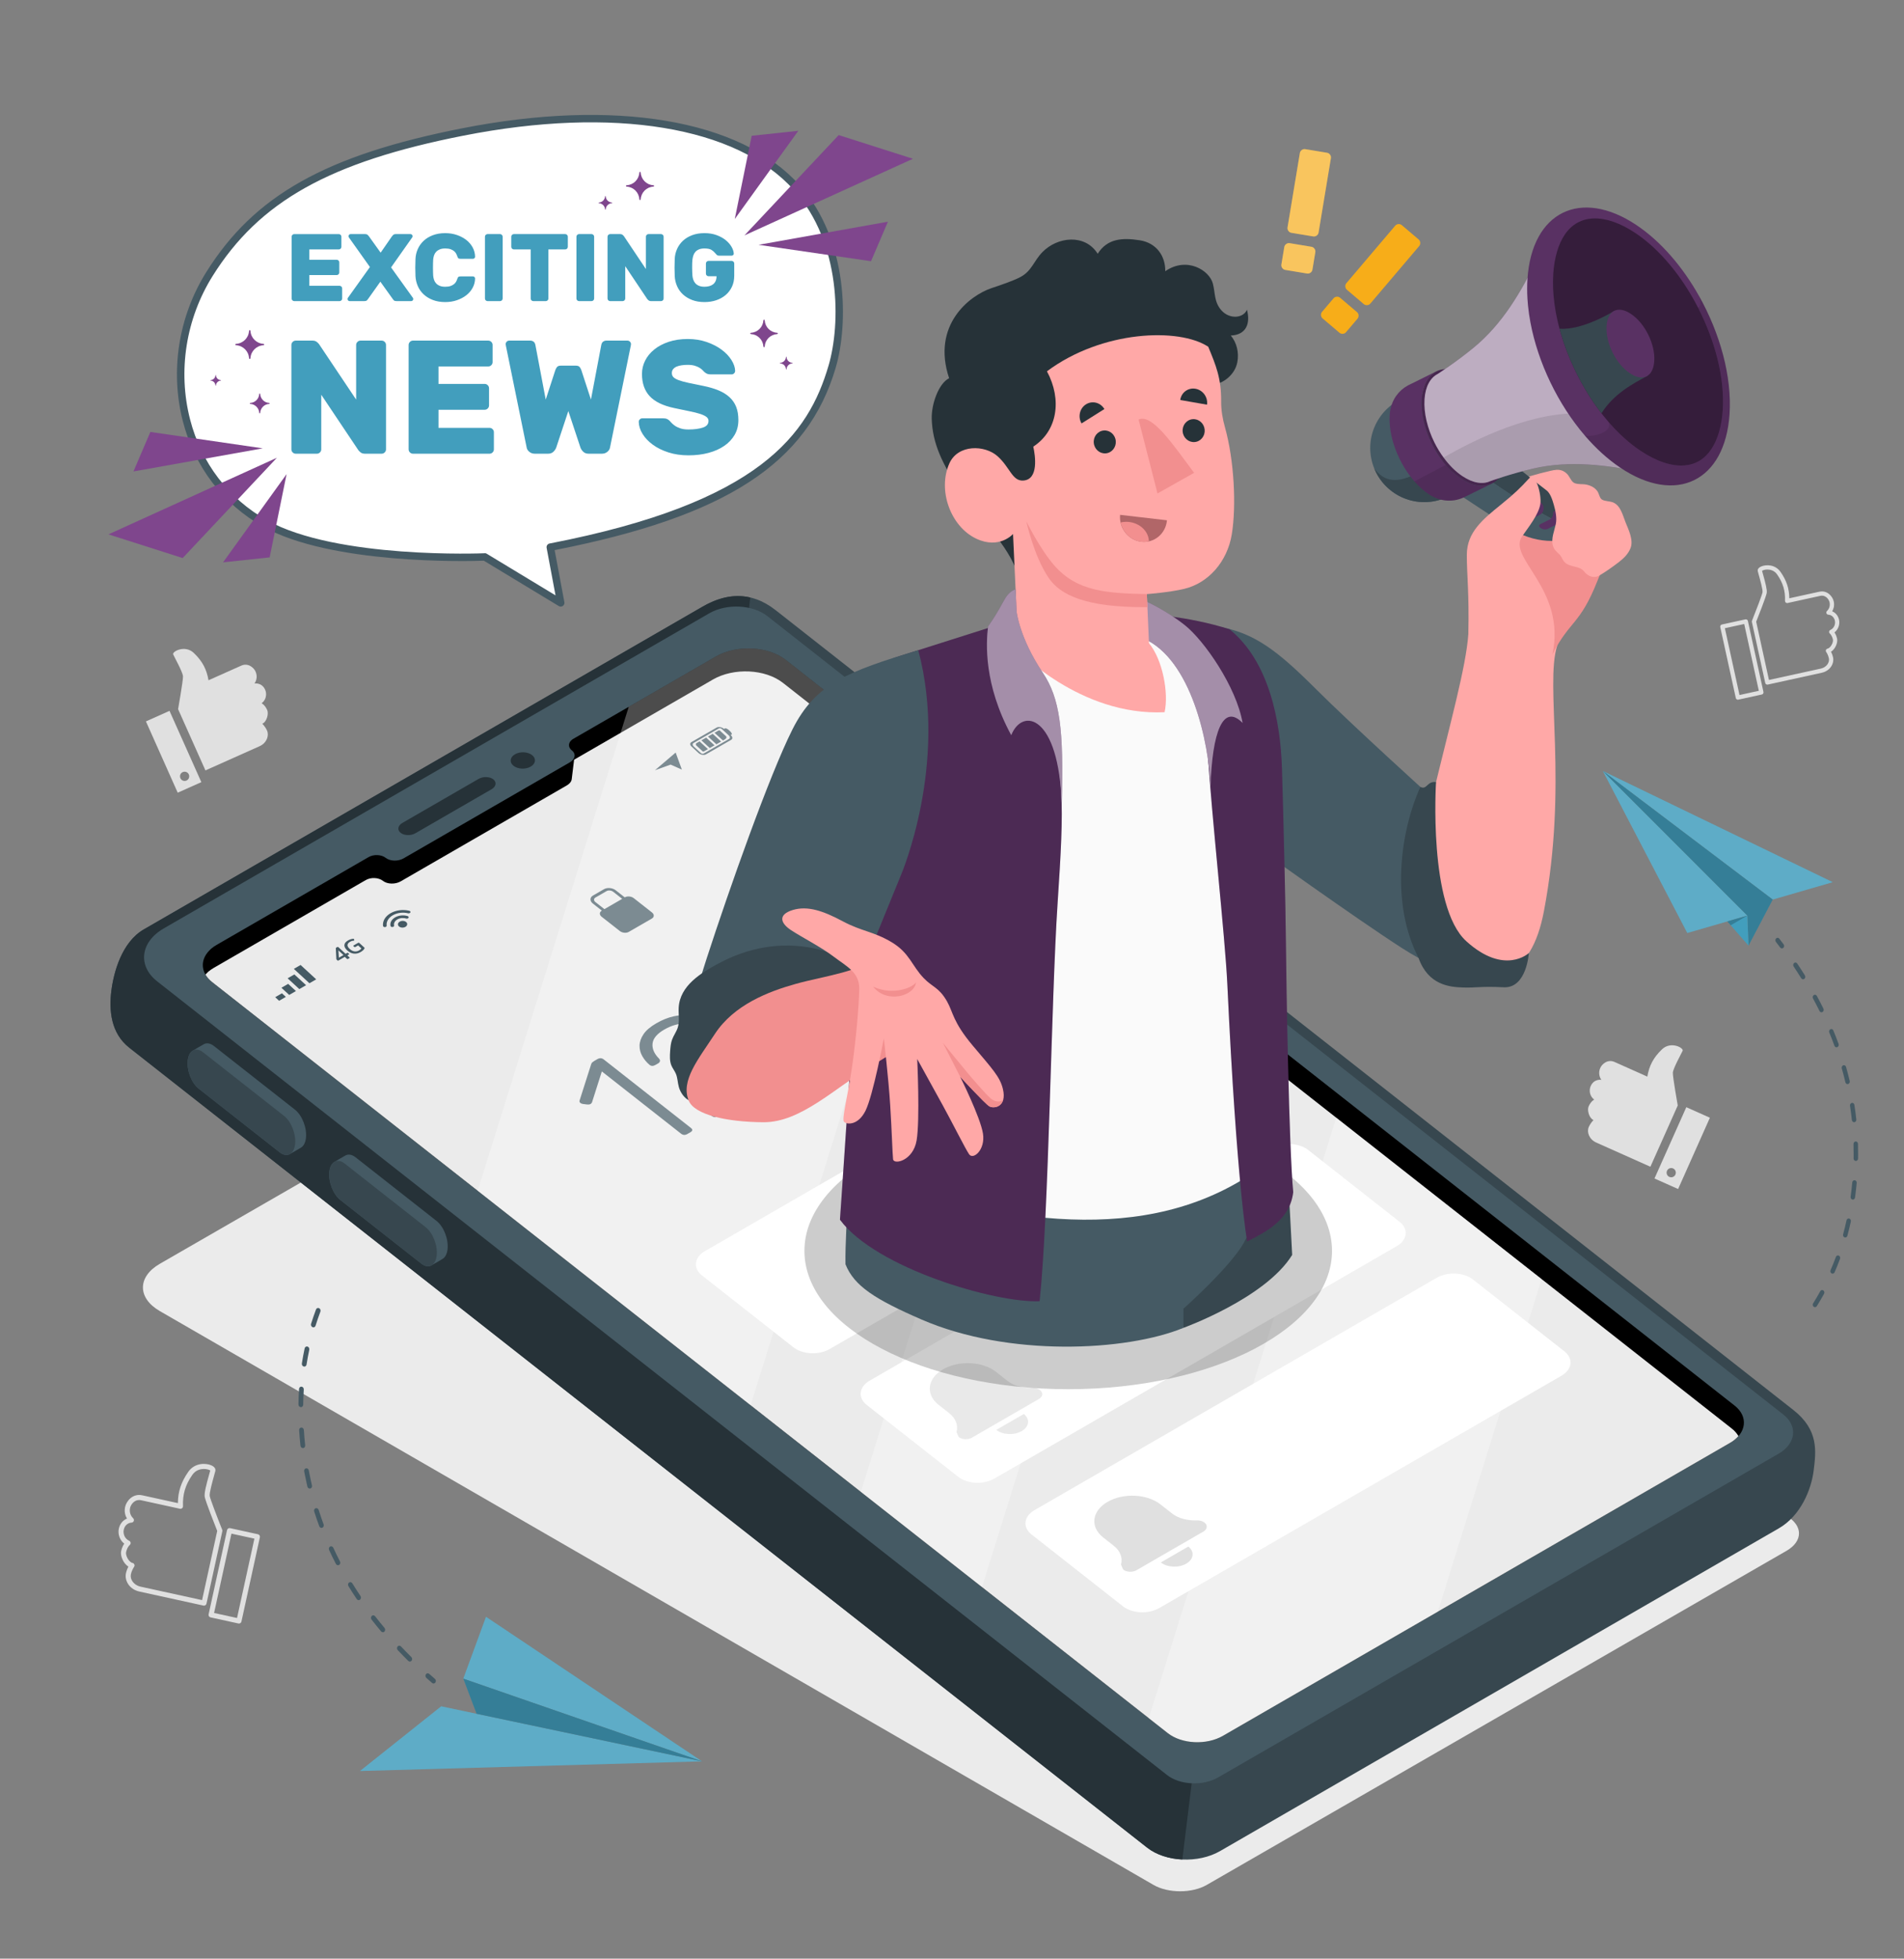 <svg width="390" height="401" viewBox="0 0 390 401" fill="none" xmlns="http://www.w3.org/2000/svg">
<rect x="0" y="0" width="390" height="401" fill="#808080" stroke="none"/>
<g clip-path="url(#clip0_247_7653)">
<path d="M365.941 310.371L160.911 192.028C157.511 190.064 151.957 190.068 148.558 192.028L32.738 258.743C28.128 261.4 28.123 265.759 32.728 268.418L236.287 385.913C239.283 387.643 244.185 387.643 247.185 385.906L365.94 317.504C369.339 315.544 369.342 312.334 365.941 310.371Z" fill="#EBEBEB"/>
<path d="M143.793 360.609L90.372 349.341L73.731 362.589L143.793 360.609Z" fill="#429EBD"/>
<g opacity="0.15">
<path d="M143.793 360.609L90.372 349.341L73.731 362.589L143.793 360.609Z" fill="white"/>
</g>
<path d="M143.792 360.608L94.898 343.677L99.549 331.015L143.792 360.608Z" fill="#429EBD"/>
<g opacity="0.15">
<path d="M143.792 360.608L94.898 343.677L99.549 331.015L143.792 360.608Z" fill="white"/>
</g>
<path d="M94.898 343.677L97.62 350.869L143.792 360.609L94.898 343.677Z" fill="#429EBD"/>
<g opacity="0.2">
<path d="M94.898 343.677L97.62 350.869L143.792 360.609L94.898 343.677Z" fill="black"/>
</g>
<path d="M88.893 344.664C89.004 344.642 89.106 344.578 89.179 344.475C89.34 344.245 89.297 343.909 89.082 343.723C88.693 343.387 88.309 343.048 87.926 342.707C87.713 342.516 87.41 342.548 87.246 342.775C87.082 343.001 87.121 343.338 87.334 343.527C87.719 343.871 88.109 344.213 88.499 344.553C88.616 344.655 88.76 344.691 88.893 344.664Z" fill="#455A64"/>
<path d="M83.618 340.039C82.889 339.316 82.175 338.584 81.473 337.842C81.277 337.633 81.265 337.295 81.446 337.086C81.626 336.878 81.935 336.878 82.133 337.085C82.825 337.818 83.533 338.543 84.253 339.257C84.457 339.458 84.479 339.797 84.303 340.012C84.232 340.101 84.138 340.154 84.038 340.174C83.894 340.203 83.739 340.158 83.618 340.039ZM78.055 334C77.39 333.205 76.741 332.399 76.11 331.584C75.932 331.356 75.952 331.019 76.153 330.833C76.353 330.645 76.662 330.68 76.838 330.91C77.461 331.714 78.101 332.509 78.758 333.292C78.943 333.514 78.936 333.851 78.742 334.047C78.674 334.115 78.593 334.156 78.509 334.172C78.349 334.204 78.176 334.144 78.055 334ZM73.066 327.375C72.482 326.506 71.912 325.62 71.372 324.74C71.22 324.491 71.274 324.161 71.495 324.001C71.716 323.843 72.018 323.916 72.171 324.165C72.702 325.032 73.263 325.905 73.838 326.761C74 327.003 73.959 327.336 73.746 327.505C73.688 327.553 73.622 327.582 73.554 327.595C73.377 327.63 73.184 327.549 73.066 327.375ZM68.797 320.176C68.31 319.234 67.843 318.28 67.412 317.338C67.289 317.07 67.381 316.751 67.62 316.627C67.858 316.499 68.153 316.617 68.275 316.884C68.701 317.81 69.159 318.749 69.637 319.675C69.772 319.935 69.693 320.259 69.462 320.398C69.417 320.424 69.369 320.444 69.32 320.452C69.119 320.492 68.906 320.386 68.797 320.176ZM65.389 312.462C65.024 311.477 64.677 310.467 64.358 309.459C64.268 309.176 64.4 308.877 64.654 308.79C64.899 308.706 65.185 308.86 65.274 309.142C65.587 310.132 65.928 311.125 66.287 312.092C66.388 312.369 66.271 312.677 66.023 312.779C65.996 312.79 65.968 312.799 65.94 312.805C65.715 312.849 65.481 312.708 65.389 312.462ZM62.957 304.347C62.769 303.538 62.595 302.723 62.434 301.903L62.307 301.23C62.255 300.941 62.421 300.669 62.68 300.618C62.681 300.618 62.685 300.617 62.686 300.617C62.949 300.57 63.205 300.768 63.258 301.059L63.383 301.718C63.541 302.525 63.711 303.326 63.897 304.12C63.964 304.408 63.807 304.693 63.548 304.756C63.541 304.757 63.535 304.758 63.528 304.76C63.275 304.809 63.022 304.627 62.957 304.347ZM62.082 296.474C61.816 296.498 61.575 296.278 61.543 295.984C61.43 294.938 61.34 293.873 61.272 292.818C61.253 292.523 61.456 292.275 61.723 292.267C61.991 292.258 62.223 292.489 62.242 292.784C62.309 293.823 62.397 294.872 62.508 295.899C62.537 296.177 62.37 296.421 62.129 296.468C62.114 296.47 62.098 296.473 62.082 296.474ZM61.612 288.095C61.343 288.081 61.129 287.829 61.133 287.533C61.146 286.481 61.187 285.416 61.255 284.369C61.274 284.075 61.504 283.864 61.775 283.896C62.042 283.929 62.244 284.193 62.225 284.486C62.158 285.514 62.118 286.558 62.105 287.59C62.102 287.843 61.939 288.047 61.722 288.089C61.686 288.095 61.649 288.097 61.612 288.095ZM62.228 279.779C61.963 279.717 61.786 279.434 61.831 279.145C61.992 278.117 62.184 277.079 62.401 276.059C62.461 275.773 62.727 275.61 62.984 275.684C63.245 275.762 63.408 276.056 63.348 276.341C63.136 277.34 62.947 278.358 62.79 279.366C62.755 279.587 62.601 279.747 62.414 279.783C62.353 279.794 62.29 279.793 62.228 279.779ZM64.023 271.719C63.769 271.613 63.633 271.304 63.719 271.028C64.027 270.042 64.367 269.056 64.726 268.097C64.827 267.827 65.112 267.711 65.359 267.83C65.608 267.953 65.728 268.269 65.626 268.538C65.274 269.478 64.941 270.445 64.638 271.411C64.582 271.593 64.442 271.714 64.281 271.746C64.198 271.763 64.11 271.756 64.023 271.719Z" fill="#455A64"/>
<path d="M357.91 187.458L328.309 157.846L345.61 191.02L357.91 187.458Z" fill="#429EBD"/>
<path opacity="0.15" d="M357.91 187.458L328.309 157.846L345.61 191.02L357.91 187.458Z" fill="white"/>
<path d="M328.309 157.846L363.111 184.175L375.41 180.612L328.309 157.846Z" fill="#429EBD"/>
<path opacity="0.15" d="M328.309 157.846L363.111 184.175L375.41 180.612L328.309 157.846Z" fill="white"/>
<path d="M363.111 184.175L358.152 193.604L357.91 187.458L328.309 157.846L363.111 184.175Z" fill="#429EBD"/>
<path opacity="0.2" d="M363.111 184.175L358.152 193.604L357.91 187.458L328.309 157.846L363.111 184.175Z" fill="black"/>
<path d="M358.151 193.605L353.809 188.646L357.908 187.458L358.151 193.605Z" fill="#429EBD"/>
<path opacity="0.2" d="M357.908 187.458L353.809 188.646L354.502 189.437L357.908 187.458Z" fill="black"/>
<path d="M364.113 191.999C364.007 191.998 363.9 192.038 363.813 192.12C363.621 192.302 363.598 192.622 363.762 192.836C364.059 193.22 364.352 193.605 364.642 193.992C364.803 194.209 365.09 194.237 365.285 194.057C365.479 193.878 365.506 193.559 365.344 193.344C365.052 192.953 364.756 192.564 364.457 192.176C364.368 192.059 364.242 192 364.113 191.999Z" fill="#455A64"/>
<path d="M368.128 197.269C368.668 198.075 369.192 198.887 369.702 199.705C369.845 199.935 369.793 200.251 369.586 200.41C369.381 200.569 369.094 200.511 368.95 200.282C368.447 199.474 367.927 198.67 367.395 197.874C367.244 197.649 367.287 197.332 367.49 197.165C367.572 197.097 367.669 197.064 367.765 197.064C367.903 197.066 368.04 197.136 368.128 197.269ZM372.148 203.902C372.615 204.763 373.066 205.631 373.497 206.503C373.618 206.748 373.537 207.057 373.315 207.191C373.095 207.328 372.816 207.237 372.695 206.992C372.27 206.13 371.826 205.275 371.365 204.427C371.235 204.187 371.305 203.875 371.52 203.731C371.596 203.681 371.678 203.658 371.76 203.658C371.913 203.658 372.063 203.745 372.148 203.902ZM375.526 210.971C375.903 211.885 376.265 212.812 376.6 213.728C376.695 213.987 376.582 214.283 376.348 214.388C376.114 214.494 375.848 214.369 375.753 214.11C375.424 213.208 375.068 212.294 374.696 211.395C374.591 211.14 374.691 210.84 374.92 210.723C374.983 210.69 375.049 210.674 375.114 210.675C375.286 210.677 375.449 210.787 375.526 210.971ZM378.13 218.435C378.404 219.398 378.657 220.369 378.88 221.322C378.945 221.592 378.799 221.87 378.554 221.94C378.31 222.014 378.06 221.849 377.997 221.579C377.776 220.642 377.527 219.687 377.258 218.741C377.182 218.474 377.316 218.189 377.556 218.105C377.603 218.089 377.651 218.08 377.697 218.081C377.89 218.082 378.068 218.22 378.13 218.435ZM379.84 226.216C379.993 227.196 380.125 228.196 380.232 229.189C380.262 229.468 380.083 229.72 379.832 229.753C379.589 229.785 379.354 229.588 379.325 229.311C379.22 228.336 379.09 227.352 378.94 226.39C378.897 226.115 379.064 225.851 379.312 225.803C379.339 225.798 379.367 225.795 379.394 225.795C379.61 225.797 379.801 225.97 379.84 226.216ZM380.572 234.185C380.594 234.969 380.602 235.756 380.597 236.545L380.589 237.193C380.584 237.471 380.379 237.691 380.129 237.689C380.128 237.689 380.125 237.689 380.123 237.689C379.87 237.683 379.67 237.452 379.676 237.172L379.684 236.54C379.689 235.763 379.681 234.989 379.658 234.22C379.65 233.94 379.848 233.705 380.1 233.696C380.107 233.696 380.112 233.696 380.119 233.696C380.363 233.697 380.564 233.912 380.572 234.185ZM379.905 241.636C380.156 241.664 380.338 241.914 380.313 242.191C380.221 243.181 380.105 244.184 379.97 245.174C379.933 245.451 379.698 245.642 379.449 245.6C379.2 245.558 379.028 245.3 379.066 245.023C379.199 244.05 379.313 243.062 379.403 242.09C379.428 241.827 379.629 241.632 379.86 241.634C379.876 241.634 379.892 241.635 379.905 241.636ZM378.772 249.482C379.018 249.547 379.169 249.82 379.111 250.092C378.902 251.063 378.665 252.042 378.405 252.999C378.332 253.267 378.079 253.419 377.835 253.34C377.593 253.26 377.457 252.977 377.529 252.709C377.784 251.77 378.017 250.81 378.222 249.859C378.272 249.624 378.461 249.466 378.67 249.468C378.703 249.468 378.738 249.474 378.772 249.482ZM376.643 257.066C376.877 257.173 376.988 257.468 376.892 257.727C376.551 258.648 376.178 259.574 375.787 260.477C375.677 260.73 375.401 260.832 375.177 260.715C374.949 260.594 374.854 260.291 374.963 260.039C375.347 259.154 375.712 258.247 376.046 257.343C376.119 257.145 376.292 257.026 376.473 257.027C376.531 257.028 376.588 257.042 376.643 257.066ZM373.472 264.192C373.687 264.337 373.755 264.649 373.623 264.888C373.153 265.744 372.654 266.592 372.142 267.413C371.998 267.644 371.712 267.698 371.506 267.541C371.298 267.381 371.248 267.065 371.391 266.835C371.894 266.032 372.383 265.199 372.844 264.361C372.931 264.203 373.082 264.116 373.238 264.118C373.318 264.119 373.398 264.142 373.472 264.192Z" fill="#455A64"/>
<path d="M158.864 124.914L367.344 288.681C372.577 292.792 371.978 297.15 371.498 301.059C371.018 304.967 368.84 310.317 364.369 312.898L249.913 378.979C245.443 381.561 238.748 381.241 234.96 378.266L26.477 214.5C22.69 211.525 22.323 206.824 22.803 202.915C23.284 199.006 24.982 192.864 29.453 190.282L143.91 124.201C148.381 121.62 153.587 120.772 158.864 124.914Z" fill="#37474F"/>
<path d="M152.742 130.029L35.046 197.981L244.428 362.404L242.179 380.708C239.474 380.579 236.854 379.755 234.961 378.267L26.477 214.5C22.69 211.525 22.323 206.824 22.803 202.915C23.284 199.006 24.982 192.864 29.453 190.283L143.91 124.202C146.702 122.59 150.071 121.472 153.687 122.33L153.617 122.896L152.742 130.029Z" fill="#263238"/>
<path d="M365.298 289.621L157.17 126.133C154.167 123.774 148.82 123.524 145.279 125.565L33.55 190.077C28.746 192.845 28.14 197.736 32.206 200.929L239.036 363.399C241.682 365.477 246.401 365.702 249.528 363.892L364.315 297.623C367.856 295.58 368.301 291.98 365.298 289.621Z" fill="#455A64"/>
<path d="M89.42 249.969C90.912 251.141 91.917 253.756 91.666 255.809C91.544 256.801 91.15 257.474 90.609 257.773C90.226 257.985 88.771 258.854 88.373 259.075C87.795 259.396 87.05 259.293 86.283 258.691L69.71 245.674C68.218 244.501 67.213 241.887 67.464 239.833C67.581 238.887 67.945 238.231 68.449 237.912C68.846 237.662 70.356 236.791 70.753 236.57C71.331 236.246 72.078 236.347 72.847 236.952L89.42 249.969Z" fill="#455A64"/>
<path d="M87.196 251.255L70.624 238.238C69.131 237.065 67.717 237.78 67.465 239.834C67.212 241.888 68.218 244.502 69.709 245.675L86.282 258.692C87.775 259.865 89.188 259.15 89.441 257.096C89.695 255.042 88.689 252.428 87.196 251.255Z" fill="#37474F"/>
<path d="M60.417 227.187C61.909 228.359 62.914 230.974 62.663 233.027C62.541 234.019 62.147 234.692 61.605 234.991C61.222 235.202 59.768 236.072 59.37 236.293C58.791 236.614 58.046 236.511 57.279 235.909L40.706 222.892C39.214 221.719 38.209 219.105 38.461 217.051C38.577 216.104 38.941 215.449 39.445 215.131C39.842 214.881 41.352 214.01 41.749 213.788C42.327 213.464 43.074 213.566 43.844 214.171L60.417 227.187Z" fill="#455A64"/>
<path d="M58.192 228.472L41.62 215.455C40.127 214.282 38.713 214.997 38.461 217.051C38.208 219.105 39.213 221.719 40.706 222.892L57.278 235.909C58.771 237.081 60.184 236.367 60.437 234.313C60.69 232.259 59.685 229.644 58.192 228.472Z" fill="#37474F"/>
<path d="M160.953 135.105L355.304 287.773C358.174 290.028 357.759 293.459 354.375 295.405L250.524 355.365C247.149 357.328 242.073 357.087 239.195 354.827L43.454 201.067C41.128 199.24 40.945 196.642 42.798 194.684C42.948 194.533 43.084 194.384 43.24 194.238C43.58 193.956 43.968 193.685 44.39 193.441L73.601 176.575C73.601 176.575 74.451 176.08 75.506 175.477C76.555 174.869 78.128 174.941 79.022 175.644C79.911 176.342 81.55 176.389 82.671 175.735L116.715 156.082C117.829 155.437 118.029 154.341 117.142 153.644C116.309 152.989 116.365 152.011 117.232 151.388C117.291 151.344 117.357 151.307 117.423 151.269L146.001 134.775L146.607 134.42C150.885 131.953 157.333 132.262 160.953 135.105Z" fill="black"/>
<path d="M78.443 180.345C77.548 179.643 75.975 179.57 74.927 180.179C73.871 180.782 73.021 181.277 73.021 181.277L43.811 198.143C43.389 198.387 43.002 198.658 42.661 198.941C42.504 199.087 42.368 199.235 42.219 199.386C42.171 199.436 42.139 199.492 42.094 199.544C42.41 200.087 42.861 200.603 43.453 201.069L239.194 354.828C242.072 357.089 247.148 357.33 250.523 355.367L354.374 295.407C355.077 295.003 355.645 294.531 356.089 294.022C355.773 293.471 355.325 292.947 354.725 292.475L160.374 139.807C156.754 136.963 150.306 136.654 146.027 139.123L145.42 139.477L117.594 155.537C117.594 155.537 117.161 159.101 117.108 159.523C117.05 159.985 116.717 160.446 116.134 160.784L82.09 180.437C80.97 181.09 79.331 181.042 78.443 180.345Z" fill="#EBEBEB"/>
<path d="M71.164 196.353C71.123 196.349 71.079 196.327 71.034 196.286L70.62 195.905L69.325 196.653C69.254 196.694 69.19 196.688 69.13 196.633L68.982 196.496C68.948 196.466 68.926 196.438 68.915 196.418C68.906 196.396 68.899 196.367 68.894 196.33L68.786 194.17C68.784 194.13 68.787 194.101 68.797 194.081C68.806 194.061 68.831 194.04 68.871 194.016L69.052 193.912C69.106 193.88 69.155 193.867 69.203 193.874C69.248 193.879 69.295 193.904 69.341 193.946L70.79 195.278L71.076 195.113C71.131 195.081 71.179 195.069 71.22 195.075C71.264 195.082 71.308 195.106 71.354 195.148L71.452 195.239C71.496 195.279 71.516 195.314 71.513 195.345C71.511 195.375 71.484 195.406 71.428 195.438L71.143 195.603L71.557 195.984C71.601 196.024 71.621 196.06 71.617 196.09C71.613 196.122 71.583 196.154 71.527 196.187L71.309 196.312C71.255 196.345 71.208 196.358 71.164 196.353ZM70.353 195.531L69.32 194.581L69.413 196.074L70.353 195.531Z" fill="#455A64"/>
<path d="M72.453 195.234C71.976 195.176 71.53 194.955 71.116 194.574C70.703 194.195 70.512 193.828 70.542 193.476C70.573 193.122 70.818 192.812 71.278 192.547C71.463 192.439 71.653 192.355 71.849 192.294C72.043 192.232 72.225 192.2 72.394 192.196C72.433 192.196 72.461 192.203 72.478 192.219C72.49 192.229 72.5 192.246 72.505 192.268L72.569 192.504C72.574 192.533 72.57 192.553 72.553 192.563C72.544 192.568 72.52 192.572 72.481 192.576C72.204 192.599 71.937 192.684 71.681 192.832C71.371 193.011 71.204 193.224 71.183 193.47C71.164 193.716 71.312 193.985 71.63 194.278C71.95 194.573 72.275 194.742 72.601 194.784C72.927 194.829 73.24 194.764 73.54 194.59C73.649 194.528 73.747 194.46 73.835 194.385C73.923 194.31 73.985 194.241 74.022 194.176L73.348 193.557L72.809 193.869C72.754 193.901 72.706 193.913 72.663 193.906C72.62 193.9 72.577 193.876 72.53 193.833L72.436 193.747C72.39 193.704 72.368 193.668 72.373 193.639C72.376 193.609 72.405 193.58 72.46 193.548L73.322 193.05C73.382 193.016 73.438 193.003 73.49 193.012C73.541 193.02 73.593 193.049 73.647 193.099L74.608 193.982C74.644 194.015 74.667 194.043 74.677 194.065C74.688 194.086 74.685 194.112 74.673 194.14C74.563 194.415 74.293 194.675 73.862 194.924C73.399 195.189 72.93 195.294 72.453 195.234Z" fill="#455A64"/>
<path d="M83.212 188.792C83.532 189.087 83.455 189.52 83.041 189.76C82.626 189.999 82.029 189.955 81.709 189.66C81.389 189.366 81.466 188.933 81.881 188.693C82.296 188.454 82.892 188.498 83.212 188.792Z" fill="#455A64"/>
<path d="M80.931 187.821C80.174 188.258 79.844 188.939 79.991 189.574C80.021 189.703 80.177 189.794 80.359 189.792H80.361C80.59 189.789 80.769 189.638 80.729 189.476C80.621 189.028 80.854 188.547 81.387 188.239C81.92 187.931 82.616 187.876 83.189 188.056C83.397 188.121 83.641 188.028 83.697 187.866L83.698 187.865C83.742 187.737 83.655 187.606 83.49 187.555C82.674 187.305 81.688 187.384 80.931 187.821Z" fill="#455A64"/>
<path d="M80.003 186.968C78.878 187.617 78.341 188.607 78.457 189.563C78.474 189.703 78.63 189.811 78.826 189.809H78.829C79.05 189.807 79.221 189.665 79.201 189.506C79.101 188.726 79.538 187.917 80.458 187.386C81.378 186.855 82.561 186.729 83.581 186.978C83.789 187.029 84.016 186.94 84.07 186.784C84.118 186.646 84.01 186.51 83.826 186.466C82.581 186.162 81.132 186.316 80.003 186.968Z" fill="#455A64"/>
<path d="M57.167 204.895L56.367 204.159L57.749 203.362L58.549 204.097L57.167 204.895Z" fill="#455A64"/>
<path d="M59.239 203.699L57.641 202.229L59.022 201.431L60.621 202.901L59.239 203.699Z" fill="#455A64"/>
<path d="M61.313 202.501L58.914 200.296L60.296 199.499L62.695 201.704L61.313 202.501Z" fill="#455A64"/>
<path d="M63.386 201.305L60.188 198.364L61.57 197.566L64.768 200.507L63.386 201.305Z" fill="#455A64"/>
<path d="M147.536 148.875C147.24 148.822 146.977 148.852 146.792 148.959L141.626 151.932C141.29 152.126 141.298 152.524 141.642 152.84L143.095 154.176C143.287 154.352 143.555 154.479 143.848 154.533C143.974 154.556 144.096 154.563 144.211 154.555C144.36 154.545 144.488 154.508 144.592 154.448L149.759 151.475C150.093 151.281 150.087 150.883 149.743 150.567L148.29 149.231C148.098 149.056 147.831 148.929 147.536 148.875ZM143.843 154.317C143.737 154.298 143.619 154.236 143.524 154.148L142.071 152.811C141.817 152.579 141.812 152.262 142.058 152.12L147.224 149.146C147.285 149.112 147.354 149.09 147.425 149.085C147.463 149.083 147.502 149.085 147.54 149.092C147.648 149.111 147.764 149.173 147.86 149.261L149.313 150.597C149.567 150.831 149.573 151.147 149.327 151.289L144.16 154.263C144.065 154.318 143.953 154.337 143.843 154.317Z" fill="#455A64"/>
<path d="M143.288 151.786L145.008 153.367L144.195 153.834C144.125 153.874 143.987 153.879 143.947 153.842L142.668 152.667C142.485 152.498 142.481 152.258 142.655 152.153L143.288 151.786Z" fill="#455A64"/>
<path d="M143.668 151.573L144.635 151.012L146.355 152.592L145.383 153.15L143.668 151.573Z" fill="#455A64"/>
<path d="M145.016 150.799L145.982 150.237L147.707 151.823L146.735 152.379L145.016 150.799Z" fill="#455A64"/>
<path d="M147.444 149.569L148.683 150.708C148.91 150.917 148.805 151.19 148.409 151.418L148.083 151.607L146.363 150.026L147.135 149.581C147.225 149.529 147.395 149.523 147.444 149.569Z" fill="#455A64"/>
<path d="M148.492 149.129C148.634 149.046 148.991 149.2 149.289 149.475L149.559 149.723C149.858 149.998 149.988 150.293 149.85 150.383L149.601 150.546L148.234 149.281C148.234 149.281 148.35 149.212 148.492 149.129Z" fill="#455A64"/>
<path d="M134.156 157.691L138.395 154.077L139.67 157.567L137.366 156.543L134.156 157.691Z" fill="#455A64"/>
<path d="M82.411 168.487L98.017 159.478C98.948 158.94 100.302 158.976 101.043 159.556C101.783 160.138 101.628 161.045 100.697 161.582L85.091 170.592C84.16 171.129 82.806 171.094 82.066 170.512C81.325 169.933 81.48 169.026 82.411 168.487Z" fill="#263238"/>
<path d="M105.482 154.429C106.531 153.823 108.101 153.899 108.99 154.596C109.878 155.294 109.749 156.351 108.699 156.957C107.651 157.562 106.08 157.488 105.192 156.789C104.303 156.09 104.433 155.034 105.482 154.429Z" fill="#263238"/>
<path d="M127.988 183.713L127.97 183.724L126.127 182.276C125.471 181.761 124.392 181.656 123.721 182.044L121.461 183.348C120.789 183.736 120.777 184.47 121.434 184.986L123.277 186.434L123.259 186.443C122.747 186.739 122.737 187.299 123.239 187.694L126.957 190.614C127.459 191.008 128.282 191.088 128.794 190.791L133.523 188.061C134.035 187.765 134.045 187.205 133.543 186.811L129.825 183.891C129.323 183.497 128.501 183.417 127.988 183.713ZM121.959 184.683C121.585 184.389 121.592 183.972 121.974 183.752L124.234 182.447C124.616 182.227 125.23 182.286 125.603 182.579L127.446 184.027L123.802 186.131L121.959 184.683Z" fill="#455A64"/>
<path d="M141.525 230.933C141.925 231.248 141.888 231.54 141.417 231.812L140.806 232.165C140.335 232.437 139.901 232.418 139.499 232.103L123.277 219.36L121.279 225.631C121.131 226.04 120.762 226.202 120.176 226.12L119.44 226.025C119.168 225.985 118.966 225.898 118.832 225.765C118.699 225.631 118.662 225.471 118.726 225.288L121.106 217.829C121.165 217.672 121.251 217.549 121.36 217.461C121.47 217.371 121.601 217.284 121.75 217.198L122.361 216.845C122.832 216.573 123.268 216.594 123.668 216.907L141.525 230.933Z" fill="#455A64"/>
<path d="M133.052 218.018C132.456 217.522 131.962 216.928 131.569 216.241C131.176 215.554 130.986 214.827 131.001 214.064C131.014 213.302 131.283 212.529 131.809 211.744C132.332 210.959 133.206 210.215 134.427 209.51C135.649 208.804 136.842 208.327 138.005 208.073C139.172 207.822 140.282 207.738 141.336 207.821C142.39 207.905 143.376 208.138 144.294 208.525C145.211 208.909 146.023 209.38 146.731 209.936C147.856 210.82 148.565 211.77 148.857 212.789C149.151 213.807 149.171 215.02 148.918 216.426L147.88 225.855L158.643 219.642C159.135 219.358 159.591 219.379 160.008 219.707L160.416 220.028C160.816 220.341 160.769 220.64 160.276 220.925L147.103 228.531C146.631 228.802 146.196 228.782 145.797 228.468L145.389 228.148C145.207 228.005 145.089 227.832 145.034 227.627C144.979 227.426 144.985 227.144 145.049 226.785L146.319 216.443C146.446 215.725 146.513 215.106 146.519 214.584C146.523 214.063 146.462 213.597 146.331 213.189C146.203 212.782 146.005 212.414 145.736 212.087C145.467 211.759 145.124 211.433 144.708 211.104C143.491 210.15 142.131 209.635 140.63 209.564C139.126 209.494 137.603 209.901 136.06 210.792C134.583 211.645 133.783 212.594 133.665 213.64C133.546 214.685 133.989 215.721 134.999 216.746C135.173 216.943 135.232 217.125 135.171 217.298C135.11 217.467 135.014 217.59 134.887 217.665L134.244 218.036C133.793 218.293 133.396 218.287 133.052 218.018Z" fill="#455A64"/>
<path d="M157.958 208.463C158.139 208.604 158.215 208.761 158.182 208.926C158.153 209.091 158.031 209.236 157.817 209.361L156.274 210.252C155.803 210.523 155.368 210.503 154.969 210.189L153.662 209.162C153.48 209.018 153.396 208.864 153.407 208.698C153.417 208.53 153.529 208.385 153.742 208.263L155.285 207.372C155.5 207.247 155.736 207.192 155.994 207.205C156.251 207.217 156.469 207.294 156.652 207.438L157.958 208.463ZM167.487 215.946C167.669 216.089 167.743 216.243 167.713 216.41C167.682 216.576 167.562 216.721 167.346 216.843L165.804 217.734C165.332 218.005 164.897 217.986 164.497 217.671L163.191 216.646C163.01 216.503 162.923 216.349 162.934 216.18C162.944 216.014 163.055 215.869 163.271 215.745L164.813 214.854C165.027 214.732 165.262 214.676 165.521 214.688C165.779 214.7 165.999 214.777 166.181 214.921L167.487 215.946Z" fill="#455A64"/>
<path d="M166.57 191.321C167.064 191.037 167.518 191.058 167.936 191.386L168.343 191.707C168.453 191.791 168.52 191.882 168.548 191.977C168.575 192.071 168.595 192.167 168.604 192.261L168.548 201.456L169.191 201.085C170.282 200.454 171.394 199.962 172.52 199.607C173.647 199.254 174.757 199.065 175.845 199.043C176.932 199.021 177.993 199.176 179.028 199.507C180.062 199.836 181.03 200.359 181.938 201.071C182.847 201.783 183.456 202.525 183.768 203.297C184.083 204.068 184.136 204.84 183.931 205.614C183.727 206.388 183.28 207.147 182.591 207.89C181.903 208.633 181.014 209.321 179.922 209.952C178.722 210.644 177.519 211.161 176.312 211.497C175.108 211.834 173.96 212.022 172.873 212.056C171.783 212.092 170.784 211.993 169.879 211.762C168.97 211.532 168.207 211.188 167.587 210.729C167.425 210.601 167.361 210.464 167.399 210.318C167.437 210.173 167.551 210.044 167.745 209.934L168.194 209.674C168.366 209.574 168.569 209.508 168.802 209.472C169.035 209.436 169.332 209.5 169.689 209.665C170.459 210.037 171.227 210.254 171.994 210.316C172.765 210.382 173.52 210.346 174.262 210.215C175.005 210.083 175.716 209.876 176.397 209.594C177.078 209.311 177.709 209.004 178.289 208.67C179.124 208.188 179.803 207.684 180.324 207.16C180.847 206.636 181.19 206.097 181.358 205.543C181.527 204.989 181.496 204.433 181.265 203.87C181.036 203.311 180.585 202.768 179.913 202.241C178.571 201.185 177.133 200.706 175.598 200.8C174.064 200.895 172.472 201.415 170.823 202.368L167.996 204.001C167.524 204.272 167.089 204.252 166.691 203.939L166.282 203.618C166.137 203.503 166.041 203.393 165.995 203.283C165.95 203.173 165.923 203.06 165.918 202.938L165.923 193.922L156.219 199.524C155.748 199.795 155.313 199.774 154.913 199.461L154.504 199.14C154.087 198.812 154.115 198.512 154.585 198.24L166.57 191.321Z" fill="#455A64"/>
<path d="M197.913 198.379C198.31 198.694 198.275 198.986 197.804 199.258L197.193 199.61C196.722 199.881 196.287 199.861 195.887 199.548L179.663 186.804L177.667 193.073C177.52 193.482 177.15 193.645 176.563 193.563L175.827 193.469C175.555 193.429 175.352 193.343 175.218 193.207C175.086 193.076 175.048 192.916 175.113 192.732L177.492 185.273C177.551 185.117 177.636 184.993 177.746 184.905C177.857 184.815 177.988 184.728 178.137 184.642L178.748 184.289C179.218 184.017 179.654 184.038 180.053 184.352L197.913 198.379Z" fill="#455A64"/>
<path d="M144.405 256.137L226.79 208.571C229.008 207.29 232.329 207.449 234.208 208.925L252.94 223.638C254.819 225.114 254.545 227.349 252.326 228.63L169.939 276.195C167.721 277.476 164.4 277.317 162.52 275.842L143.789 261.129C141.912 259.653 142.186 257.418 144.405 256.137Z" fill="white"/>
<path d="M178.154 282.654L260.54 235.087C262.758 233.807 266.079 233.965 267.959 235.441L286.691 250.154C288.57 251.63 288.295 253.865 286.077 255.145L203.69 302.711C201.472 303.992 198.151 303.833 196.271 302.358L177.54 287.646C175.662 286.169 175.936 283.935 178.154 282.654Z" fill="white"/>
<path d="M211.908 309.171L294.294 261.604C296.512 260.323 299.833 260.482 301.713 261.958L320.444 276.67C322.324 278.147 322.049 280.381 319.831 281.662L237.445 329.229C235.226 330.509 231.905 330.351 230.025 328.875L211.295 314.163C209.416 312.686 209.69 310.451 211.908 309.171Z" fill="white"/>
<path d="M245.405 311.282C245.393 311.281 245.379 311.281 245.364 311.282C243.363 311.36 241.407 310.909 240.111 309.891L237.705 308C234.959 305.844 230.107 305.613 226.867 307.483C223.627 309.353 223.226 312.618 225.971 314.774L228.121 316.463C229.474 317.526 230 318.947 229.622 320.333L230.064 321.345C230.755 321.888 231.978 321.946 232.794 321.475L246.497 313.563C247.313 313.092 247.414 312.27 246.723 311.727C246.377 311.456 245.899 311.306 245.405 311.282ZM242.979 320.138C244.534 319.24 244.726 317.673 243.408 316.637L237.775 319.889C239.093 320.925 241.423 321.036 242.979 320.138Z" fill="#E0E0E0"/>
<path d="M211.705 284.142C211.693 284.141 211.68 284.141 211.665 284.142C209.663 284.22 207.707 283.768 206.411 282.75L204.005 280.861C201.26 278.704 196.408 278.473 193.168 280.344C189.928 282.214 189.527 285.479 192.272 287.635L194.423 289.324C195.775 290.385 196.301 291.807 195.924 293.193L196.366 294.205C197.057 294.748 198.279 294.807 199.096 294.335L212.798 286.424C213.615 285.952 213.716 285.13 213.025 284.587C212.678 284.316 212.199 284.166 211.705 284.142ZM209.279 292.998C210.834 292.099 211.027 290.532 209.709 289.497L204.076 292.749C205.394 293.784 207.723 293.896 209.279 292.998Z" fill="#E0E0E0"/>
<g opacity="0.3">
<path d="M240.834 197.85L216.013 178.354L176.328 305.436L201.148 324.931L240.834 197.85Z" fill="white"/>
<path d="M315.773 261.874L273.707 228.83L235.312 351.777L239.196 354.827C242.073 357.087 247.149 357.328 250.525 355.365L294.508 329.97L315.773 261.874Z" fill="white"/>
<path d="M153.747 287.697L193.433 160.616L160.954 135.105C157.334 132.262 150.886 131.953 146.606 134.421L146 134.776L128.783 144.713L97.844 243.788L153.747 287.697Z" fill="white"/>
</g>
<path opacity="0.2" d="M218.805 284.419C248.646 284.419 272.837 271.739 272.837 256.097C272.837 240.456 248.646 227.775 218.805 227.775C188.964 227.775 164.773 240.456 164.773 256.097C164.773 271.739 188.964 284.419 218.805 284.419Z" fill="black"/>
<path d="M242.4 271.859C242.4 271.859 259.201 265.805 264.679 256.925C264.174 247.086 263.223 229.419 263.079 229.537L231.414 232.815L238.105 260.576L242.4 271.859Z" fill="#37474F"/>
<path d="M254.747 254.499C257.716 249.356 260.296 237.016 260.305 232.818H174.641C174.641 232.818 173.047 251.328 173.18 258.771C173.18 258.802 173.188 258.826 173.188 258.858C173.189 258.863 173.192 258.867 173.193 258.872C174.98 263.287 179.189 266.001 188.784 270.163C206.54 277.857 230.634 276.683 242.401 271.861V267.938C242.401 267.938 251.778 259.642 254.747 254.499Z" fill="#455A64"/>
<path d="M276.747 149.11C290.698 161.284 293.264 163.77 293.264 163.77C297.106 147.789 300.28 136.611 300.764 129.826C301.248 123.041 310.019 108.181 310.019 108.181C317.01 109.989 322.498 120.97 318.958 132.203C316.383 140.371 321.251 160.242 316.245 186.554C313.626 200.314 306.004 203.573 291.215 195.224C280.851 189.374 262.142 175.834 262.142 175.834L247.941 128.596C259.829 130.755 263.156 137.25 276.747 149.11Z" fill="#FFA8A7"/>
<path d="M250.262 128.421C257.011 129.751 261.652 133.195 269.362 140.894C277.073 148.593 293.372 163.322 293.372 163.322C293.372 163.322 289.328 173.351 292.651 186.108C295.542 197.204 300.004 199.073 300.004 199.073C300.004 199.073 296.489 200.093 287.142 194.089C277.794 188.084 257.1 173.247 257.1 173.247L250.262 128.421Z" fill="#455A64"/>
<path d="M294.145 160.13C294.145 160.13 292.515 185.608 300.347 192.703C308.18 199.797 313.15 195.127 313.15 195.127C313.15 195.127 312.74 202.366 307.994 202.13C303.249 201.893 302.506 202.262 299.718 202.177C296.931 202.092 292.547 201.701 290.567 196.13C284.728 184.843 286.874 170.035 290.937 161.113C292.32 161.791 292.31 159.843 294.145 160.13Z" fill="#37474F"/>
<path d="M330.112 108.858C329.929 113.432 328.142 116.547 327.214 118.895C323.608 128.02 321.577 126.944 317.996 133.962L310.429 114.397C307.131 108.616 309.731 106.048 314.825 104.839L330.112 108.858Z" fill="#F28F8F"/>
<path d="M285.588 100.934C290.673 104.336 297.553 102.97 300.953 97.885C304.353 92.8 302.989 85.921 297.903 82.52C292.818 79.119 285.939 80.484 282.538 85.57C279.138 90.654 280.503 97.534 285.588 100.934Z" fill="#455A64"/>
<path d="M289.829 97.112C291.915 96.084 297.326 93.418 302.776 90.733C302.997 93.169 302.419 95.694 300.954 97.885C297.553 102.97 290.673 104.335 285.589 100.934C283.682 99.659 282.297 97.894 281.492 95.918C283.29 98.311 285.667 99.162 289.829 97.112Z" fill="#37474F"/>
<path d="M299.312 94.168L299.895 85.273C305.982 92.195 316.357 100.729 324.844 105.672L324.61 109.228C318.703 107.453 308.475 101.099 299.312 94.168Z" fill="#37474F"/>
<path d="M294.035 101.925L299.287 101.524L309.412 108.197C313.946 111.184 319.714 111.576 324.61 109.229C317.746 106.86 307.708 100.4 299.313 94.168L294.035 101.925Z" fill="#455A64"/>
<path d="M311.226 101.07C311.22 101.159 311.214 101.247 311.209 101.331C311.181 101.75 310.854 102.24 310.477 102.426L308.646 103.328C308.269 103.514 308.246 103.853 308.596 104.086L308.811 104.23C309.16 104.463 309.748 104.502 310.125 104.317L311.987 103.402C312.363 103.217 312.686 102.727 312.707 102.307L312.72 102.061C312.741 101.642 312.475 101.112 312.126 100.88L311.908 100.734C311.559 100.5 311.254 100.651 311.226 101.07Z" fill="#593163"/>
<path d="M314.682 103.047C314.677 103.136 314.671 103.225 314.665 103.309C314.637 103.728 314.309 104.218 313.933 104.403L312.102 105.305C311.726 105.491 311.704 105.83 312.052 106.064L312.267 106.207C312.616 106.441 313.204 106.48 313.581 106.295L315.442 105.38C315.819 105.194 316.142 104.704 316.163 104.286L316.175 104.039C316.196 103.62 315.931 103.091 315.582 102.857L315.364 102.711C315.015 102.478 314.71 102.629 314.682 103.047Z" fill="#593163"/>
<path d="M318.135 105.025C318.13 105.114 318.124 105.203 318.119 105.288C318.09 105.706 317.763 106.196 317.386 106.382L315.555 107.284C315.179 107.469 315.157 107.808 315.505 108.042L315.72 108.186C316.069 108.419 316.657 108.459 317.033 108.273L318.895 107.358C319.272 107.173 319.594 106.684 319.615 106.264L319.628 106.017C319.649 105.598 319.383 105.069 319.034 104.836L318.816 104.69C318.468 104.457 318.163 104.607 318.135 105.025Z" fill="#593163"/>
<path d="M294.23 76.023L294.231 76.029C292.7 76.788 291.619 78.465 291.288 80.908C291.25 81.163 291.224 81.428 291.205 81.703C291.184 82.028 291.174 82.35 291.18 82.683C291.185 83.23 291.221 83.784 291.291 84.348C291.413 85.376 291.638 86.422 291.951 87.463C292.797 90.259 294.279 93.006 296.14 95.178C297.081 96.274 298.115 97.222 299.217 97.959C301.558 99.524 303.759 99.836 305.44 99.071L299.667 101.921L299.661 101.908C297.548 102.84 294.964 102.725 292.661 101.185C291.609 100.482 290.614 99.584 289.711 98.549C287.79 96.356 286.261 93.549 285.397 90.691C285.084 89.649 284.857 88.601 284.738 87.575C284.668 87.012 284.628 86.455 284.627 85.91C284.621 85.578 284.63 85.25 284.652 84.93C284.668 84.659 284.7 84.392 284.742 84.132C285.131 81.758 286.518 79.939 288.344 78.938L288.342 78.932L288.502 78.851C288.569 78.819 288.639 78.783 288.71 78.753L294.23 76.023Z" fill="#593163"/>
<path opacity="0.1" d="M299.667 101.922L299.661 101.909C297.548 102.841 294.964 102.726 292.662 101.186C291.609 100.483 290.615 99.585 289.711 98.55L296.14 95.179C297.081 96.274 298.115 97.222 299.217 97.959C301.557 99.525 303.759 99.836 305.44 99.072L299.667 101.922Z" fill="black"/>
<path d="M300.59 77.079C305.394 80.292 308.982 87.568 308.6 93.334C308.412 96.234 307.251 98.201 305.533 99.026C305.504 99.043 305.471 99.057 305.439 99.073C303.758 99.836 301.556 99.525 299.216 97.96C294.412 94.748 290.825 87.472 291.203 81.704C291.394 78.828 292.536 76.867 294.23 76.03C295.928 75.185 298.184 75.469 300.59 77.079Z" fill="#593163"/>
<path opacity="0.2" d="M300.59 77.079C305.394 80.292 308.982 87.568 308.6 93.334C308.412 96.234 307.251 98.201 305.533 99.026C305.504 99.043 305.471 99.057 305.439 99.073C303.758 99.836 301.556 99.525 299.216 97.96C294.412 94.748 290.825 87.472 291.203 81.704C291.394 78.828 292.536 76.867 294.23 76.03C295.928 75.185 298.184 75.469 300.59 77.079Z" fill="black"/>
<path d="M314.795 53.153C314.795 53.153 313.613 63.36 320.513 77.367C321.869 80.117 323.3 82.534 324.722 84.637C330.538 93.244 336.226 96.655 336.226 96.655C329.165 95.212 321.539 94.186 314 95.943C309.334 97.03 305.308 98.489 305.308 98.489L305.305 98.482C303.752 99.243 301.699 98.92 299.539 97.477C298.118 96.525 296.807 95.205 295.684 93.665C294.97 92.696 294.33 91.639 293.786 90.534C292.382 87.685 291.605 84.526 291.788 81.741C291.96 79.149 292.954 77.325 294.504 76.557L294.5 76.551C294.5 76.551 298.11 74.248 301.816 71.21C307.802 66.304 311.637 59.632 314.795 53.153Z" fill="#593163"/>
<path opacity="0.6" d="M314.795 53.153C314.795 53.153 313.613 63.36 320.513 77.367C321.869 80.117 323.3 82.534 324.722 84.637C330.538 93.244 336.226 96.655 336.226 96.655C329.165 95.212 321.539 94.186 314 95.943C309.334 97.03 305.308 98.489 305.308 98.489L305.305 98.482C303.752 99.243 301.699 98.92 299.539 97.477C298.118 96.525 296.807 95.205 295.684 93.665C294.97 92.696 294.33 91.639 293.786 90.534C292.382 87.685 291.605 84.526 291.788 81.741C291.96 79.149 292.954 77.325 294.504 76.557L294.5 76.551C294.5 76.551 298.11 74.248 301.816 71.21C307.802 66.304 311.637 59.632 314.795 53.153Z" fill="white"/>
<path opacity="0.1" d="M324.722 84.638C330.537 93.244 336.225 96.656 336.225 96.656C329.165 95.212 321.538 94.187 314 95.944C309.334 97.031 305.308 98.489 305.308 98.489L305.304 98.483C303.752 99.243 301.699 98.921 299.539 97.477C298.117 96.525 296.806 95.206 295.684 93.666C302.416 89.836 313.964 84.074 324.722 84.638Z" fill="black"/>
<path d="M335.21 46.089C340.219 49.44 344.672 54.648 348.018 60.602L348.021 60.604C352.305 68.232 354.774 77.07 354.266 84.775C353.359 98.496 343.36 103.42 331.932 95.778C329.317 94.028 326.856 91.775 324.622 89.175C319.125 82.765 315.022 74.252 313.479 66.007C313.259 64.845 313.093 63.691 312.981 62.547C312.933 62.071 312.896 61.594 312.868 61.123L312.87 61.12C312.83 60.449 312.808 59.785 312.809 59.127C312.809 58.442 312.829 57.764 312.874 57.095C313.781 43.374 323.778 38.445 335.21 46.089Z" fill="#593163"/>
<path opacity="0.1" d="M348.02 60.605C352.304 68.232 354.773 77.07 354.265 84.775C353.358 98.496 343.359 103.42 331.931 95.778C329.316 94.029 326.855 91.775 324.621 89.175L324.623 89.172C326.55 89.491 330.269 88.495 329.511 86.43C331.518 88.746 333.705 90.739 336.002 92.275C339.287 94.471 342.428 95.511 345.087 95.287C347.355 95.094 349.193 93.973 350.539 91.953C351.854 89.994 352.656 87.229 352.875 83.97C353.308 77.416 351.309 69.789 347.815 62.99C347.815 62.99 348.748 62.723 348.02 60.605Z" fill="black"/>
<path d="M335.027 47.742C340.075 51.117 344.588 56.7 347.814 62.99C351.309 69.789 353.307 77.416 352.874 83.97C352.656 87.229 351.854 89.994 350.539 91.953C349.192 93.973 347.355 95.094 345.087 95.287C342.427 95.511 339.287 94.471 336.002 92.275C333.706 90.739 331.519 88.746 329.51 86.43C328.751 85.555 328.018 84.635 327.315 83.676C326.091 82.007 324.949 80.215 323.93 78.354C323.72 77.972 323.515 77.588 323.315 77.203C322.98 76.563 322.656 75.911 322.353 75.257C321.304 73.019 320.426 70.709 319.745 68.397C319.738 68.374 319.732 68.343 319.721 68.317C319.27 66.777 318.908 65.241 318.639 63.722C318.447 62.629 318.307 61.547 318.215 60.48C318.176 60.033 318.148 59.589 318.128 59.146C318.108 58.616 318.1 58.089 318.102 57.565C318.108 57.057 318.128 56.554 318.159 56.058C318.372 52.786 319.184 50.028 320.493 48.064C323.4 43.719 328.837 43.601 335.027 47.742Z" fill="#593163"/>
<path opacity="0.4" d="M335.027 47.742C340.075 51.117 344.588 56.7 347.814 62.99C351.309 69.789 353.307 77.416 352.874 83.97C352.656 87.229 351.854 89.994 350.539 91.953C349.192 93.973 347.355 95.094 345.087 95.287C342.427 95.511 339.287 94.471 336.002 92.275C333.706 90.739 331.519 88.746 329.51 86.43C328.751 85.555 328.018 84.635 327.315 83.676C326.091 82.007 324.949 80.215 323.93 78.354C323.72 77.972 323.515 77.588 323.315 77.203C322.98 76.563 322.656 75.911 322.353 75.257C321.304 73.019 320.426 70.709 319.745 68.397C319.738 68.374 319.732 68.343 319.721 68.317C319.27 66.777 318.908 65.241 318.639 63.722C318.447 62.629 318.307 61.547 318.215 60.48C318.176 60.033 318.148 59.589 318.128 59.146C318.108 58.616 318.1 58.089 318.102 57.565C318.108 57.057 318.128 56.554 318.159 56.058C318.372 52.786 319.184 50.028 320.493 48.064C323.4 43.719 328.837 43.601 335.027 47.742Z" fill="black"/>
<path d="M330.71 63.615L337.437 76.957C334.362 78.613 330.581 80.606 328.028 84.617C327.786 84.309 327.552 83.996 327.319 83.676C326.094 82.007 324.952 80.214 323.934 78.354C323.723 77.97 323.519 77.587 323.319 77.202C322.984 76.562 322.66 75.911 322.357 75.256C321.308 73.019 320.43 70.708 319.749 68.397C319.742 68.374 319.736 68.342 319.725 68.317C319.627 67.977 319.53 67.637 319.441 67.299C324.254 67.677 330.71 63.615 330.71 63.615Z" fill="#37474F"/>
<path d="M338.175 76.226C337.283 77.56 335.674 77.635 333.87 76.428L333.815 76.391C330.979 74.494 328.854 70.182 329.079 66.778L329.083 66.712C329.143 65.804 329.373 65.028 329.749 64.465C330.641 63.132 332.251 63.056 334.054 64.263L334.11 64.299C336.946 66.196 339.07 70.508 338.846 73.912L338.842 73.979C338.781 74.887 338.551 75.664 338.175 76.226Z" fill="#593163"/>
<path d="M313.156 97.573C313.156 97.573 315.425 96.901 316.225 96.727C318.138 96.314 319.556 95.619 320.987 97.026C321.475 97.508 321.76 98.412 322.313 98.798C322.94 99.235 324.196 99.056 324.948 99.217C325.823 99.405 326.65 99.802 327.182 100.548C327.541 101.05 327.644 101.973 328.126 102.275C328.733 102.654 329.766 102.584 330.45 102.881C331.989 103.551 332.42 105.598 332.99 107C333.605 108.514 334.634 110.616 333.979 112.239C333.477 113.483 332.529 114.369 331.47 115.177C330.251 116.105 328.918 117.056 327.591 117.83C326.438 118.502 325.214 117.957 324.484 117.011C323.524 115.766 321.695 116.23 320.539 115.145C320.038 114.675 319.889 113.966 319.4 113.484C318.809 112.901 318.301 112.543 318.075 111.706C317.68 110.249 318.388 108.684 318.68 107.272C318.935 106.041 318.619 104.588 318.279 103.382C318.019 102.456 317.59 101.02 316.774 100.386C316.776 100.385 313.167 97.582 313.156 97.573Z" fill="#FFA8A7"/>
<path d="M300.762 129.825C300.955 121.285 300.439 117.61 300.453 113.577C300.47 108.983 303.657 106.38 307.451 103.307C310.312 100.991 311.384 99.918 313.125 98.034C314.542 96.457 315.8 101.327 315.515 103.155C315.172 105.354 313.124 107.863 311.77 109.82C308.684 114.28 320.846 120.501 317.996 133.96C315.161 138.335 300.762 129.825 300.762 129.825Z" fill="#FFA8A7"/>
<path d="M261.733 164.023C260.988 137.359 249.175 130.046 244.52 128.118L225.578 124.339C219.794 124.978 195.167 132.364 188.379 134.043C184.009 135.123 184.218 143.62 182.011 157.625C180.217 169.001 179.22 178.581 178.141 194.437C177.236 207.724 176.171 222.859 178.522 241.662C208.484 250.805 237.236 255.178 259.488 238.106C258.968 234.36 261.235 203.164 261.424 193.963C261.615 184.762 261.935 171.241 261.733 164.023Z" fill="#FAFAFA"/>
<path d="M183.266 134.65L207.251 127.036C207.251 127.036 209.277 133.277 213.75 145.304C218.222 157.331 217.967 164.745 216.632 184.893C215.296 205.04 214.862 248.363 212.942 266.396C203.972 266.813 179.39 259.653 172.051 249.718C172.051 249.718 174.589 213.2 175.737 192.585C176.884 171.971 172.673 139.53 183.266 134.65Z" fill="#593163"/>
<path opacity="0.15" d="M183.266 134.65L207.251 127.036C207.251 127.036 209.277 133.277 213.75 145.304C218.222 157.331 217.967 164.745 216.632 184.893C215.296 205.04 214.862 248.363 212.942 266.396C203.972 266.813 179.39 259.653 172.051 249.718C172.051 249.718 174.589 213.2 175.737 192.585C176.884 171.971 172.673 139.53 183.266 134.65Z" fill="black"/>
<path d="M233.988 127.785C241.83 131.701 246.597 141.246 247.368 153.919C248.14 166.591 250.948 191.941 251.396 201.497C253.345 243.013 255.462 254.17 255.462 254.17C259.362 252.169 264.202 249.79 264.895 244.079C264.018 235.192 263.471 201.229 263.401 193.295C263.331 185.361 262.884 167.025 262.584 157.327C262.283 147.629 259.956 135.408 251.842 128.834C243.47 126.139 234.279 125.625 234.279 125.625L233.988 127.785Z" fill="#593163"/>
<path opacity="0.15" d="M233.988 127.785C241.83 131.701 246.597 141.246 247.368 153.919C248.14 166.591 250.948 191.941 251.396 201.497C253.345 243.013 255.462 254.17 255.462 254.17C259.362 252.169 264.202 249.79 264.895 244.079C264.018 235.192 263.471 201.229 263.401 193.295C263.331 185.361 262.884 167.025 262.584 157.327C262.283 147.629 259.956 135.408 251.842 128.834C243.47 126.139 234.279 125.625 234.279 125.625L233.988 127.785Z" fill="black"/>
<path d="M247.94 161.251C247.675 151.953 243.961 135.022 234.309 130.752C233.835 129.452 233.988 127.784 233.988 127.784L234.519 123.019C234.519 123.019 238.59 124.769 242.628 127.943C246.666 131.117 253.269 140.675 254.524 148.013C250.552 143.954 248.293 149.749 247.94 161.251Z" fill="#593163"/>
<path opacity="0.45" d="M247.94 161.251C247.675 151.953 243.961 135.022 234.309 130.752C233.835 129.452 233.988 127.784 233.988 127.784L234.519 123.019C234.519 123.019 238.59 124.769 242.628 127.943C246.666 131.117 253.269 140.675 254.524 148.013C250.552 143.954 248.293 149.749 247.94 161.251Z" fill="white"/>
<path d="M208.517 117.847C206.815 111.52 199.778 105.417 196.363 100.084C193.07 94.941 191.016 90.904 190.848 85.791C190.749 82.763 192.258 78.503 194.409 77.434C190.763 66.491 198.667 60.5 203.024 59.015C204.696 58.446 207.459 57.548 209.03 56.708C211.357 55.465 211.72 53.462 213.517 51.617C216.61 48.439 222.272 47.836 224.841 51.956C226.805 48.846 229.85 48.632 233.446 49.191C236.873 49.724 238.731 52.41 238.682 55.528C243.124 52.456 247.745 55.359 248.438 58.078C248.949 60.083 248.68 61.841 250.184 63.538C251.88 65.449 254.712 65.145 255.416 63.404C256.176 66.25 255.256 68.56 252.105 68.698C253.335 70.161 253.812 72.188 253.447 74.139C252.951 76.784 250.504 78.544 248.422 78.787C248.24 80.405 248.311 81.865 247.445 83.328C246.611 84.735 245.491 86.157 244.07 87.008C239.538 89.722 234.357 90.956 229.344 92.501C227.361 93.112 225.378 93.723 223.394 94.335C223.048 94.442 221.226 94.727 221.038 95.062C221.038 95.063 208.517 117.847 208.517 117.847Z" fill="#263238"/>
<path d="M199.938 110.27C204.715 112.541 207.501 109.327 207.501 109.327L208.026 120.659L208.285 132.932C208.285 132.932 221.138 146.648 238.543 145.817C239.423 141.909 238.151 135.04 235.346 131.676L234.912 121.637C234.912 121.637 239.548 121.28 242.529 120.57C247.505 119.4 251.388 115.005 252.308 109.408C253.27 103.559 252.797 94.192 250.907 87.47C250.425 85.752 250.116 83.983 250.132 82.199C250.172 77.462 249.068 74.813 247.483 70.989C241.509 67.046 225.724 67.608 214.449 76.019C217.593 81.877 216.571 88.236 211.649 91.44C212.074 93.34 212.774 98.175 209.606 98.386C207.323 98.536 206.9 95.695 204.325 93.401C201.696 91.059 196.228 90.95 194.468 94.86C192.004 100.329 194.704 107.783 199.938 110.27Z" fill="#FFA8A7"/>
<path d="M234.912 121.637C226.825 121.452 220.664 121.16 215.947 115.76C212.989 112.373 210.227 106.736 210.227 106.736C210.227 106.736 211.717 113.743 214.784 118.293C217.148 121.801 222.385 124.413 235.028 124.303L234.912 121.637Z" fill="#F28F8F"/>
<path d="M228.547 90.3C228.652 91.593 227.728 92.721 226.484 92.819C225.238 92.916 224.144 91.947 224.039 90.654C223.934 89.36 224.858 88.233 226.104 88.136C227.348 88.039 228.442 89.007 228.547 90.3Z" fill="#263238"/>
<path d="M226.214 83.749L221.537 86.69C220.746 85.344 221.152 83.594 222.443 82.782C223.735 81.969 225.423 82.403 226.214 83.749Z" fill="#263238"/>
<path d="M247.237 82.853L241.754 81.894C241.963 80.358 243.361 79.328 244.875 79.592C246.389 79.857 247.447 81.317 247.237 82.853Z" fill="#263238"/>
<path d="M246.754 87.986C246.86 89.278 245.936 90.406 244.69 90.503C243.445 90.6 242.351 89.632 242.246 88.339C242.141 87.046 243.066 85.918 244.31 85.82C245.555 85.722 246.65 86.691 246.754 87.986Z" fill="#263238"/>
<path d="M244.594 96.805L237.094 101.025L233.219 85.9C236.029 84.584 240.445 91.285 244.594 96.805Z" fill="#F28F8F"/>
<path d="M229.427 105.405L239.031 106.522C238.786 109.256 236.438 111.222 233.785 110.915C231.133 110.606 229.182 108.139 229.427 105.405Z" fill="#B16668"/>
<path d="M230.711 106.831C230.308 106.826 229.922 106.88 229.547 106.958C229.995 109.015 231.653 110.667 233.785 110.915C234.32 110.977 234.836 110.926 235.332 110.815C235.268 108.634 233.242 106.862 230.711 106.831Z" fill="#F28F8F"/>
<path d="M217.466 164.637C216.905 146.382 209.429 144.75 207.133 150.521C201.475 140.087 201.973 131.616 202.387 128.259C204.464 125.323 205.281 123.48 205.984 122.367C206.915 120.896 208.024 120.658 208.024 120.658L208.243 125.247C208.243 125.247 208.809 130.6 213.592 137.728C217.105 142.962 217.927 149.323 217.466 164.637Z" fill="#593163"/>
<path opacity="0.45" d="M217.466 164.637C216.905 146.382 209.429 144.75 207.133 150.521C201.475 140.087 201.973 131.616 202.387 128.259C204.464 125.323 205.281 123.48 205.984 122.367C206.915 120.896 208.024 120.658 208.024 120.658L208.243 125.247C208.243 125.247 208.809 130.6 213.592 137.728C217.105 142.962 217.927 149.323 217.466 164.637Z" fill="white"/>
<path d="M188.087 133.116C173.534 137.518 167.038 139.948 162.306 149.361C157.575 158.773 149.343 182.086 144.752 196.215C140.818 208.325 138.666 219.354 141.278 224.93L169.617 215.709L184.578 179.082C184.579 179.08 194.3 156.353 188.087 133.116Z" fill="#455A64"/>
<path d="M168.973 204.809C171.042 204.548 173.11 204.87 175.081 204.146C176.018 203.803 177.01 203.286 177.353 202.35C177.794 201.142 176.956 199.855 176.048 198.944C173.57 196.455 170.256 194.896 166.818 194.175C159.964 192.738 153.261 193.982 147.172 197.26C143.616 199.175 139.268 201.773 139.018 206.302C138.942 207.661 139.245 209.065 138.834 210.362C138.56 211.229 137.986 211.972 137.671 212.825C137.388 213.59 137.322 214.417 137.266 215.232C137.198 216.215 137.148 217.24 137.528 218.15C137.773 218.733 138.185 219.235 138.434 219.816C138.808 220.687 138.797 221.672 139.058 222.584C139.591 224.45 141.612 226.599 143.3 224.725C144.832 223.025 145.355 220.706 146.359 218.704C147.52 216.386 149.7 214.609 151.737 213.066C154.479 210.99 157.533 209.366 160.62 207.851C162.995 206.686 165.434 205.574 168.022 204.976C168.339 204.902 168.657 204.849 168.973 204.809Z" fill="#37474F"/>
<path d="M179.536 195.664C176.852 198.876 168.748 199.83 163.046 201.421C157.345 203.011 150.326 205.728 146.428 211.685C142.995 216.928 139.372 221.242 141.082 225.362C142.26 228.2 148.753 229.713 156.37 229.762C163.986 229.811 170.82 222.88 178.85 218.017C185.737 213.845 188.894 211.905 188.894 211.905L179.536 195.664Z" fill="#F28F8F"/>
<path d="M189.214 200.264C186.734 197.683 186.321 195.097 182.612 192.889C178.904 190.681 176.539 190.714 172.586 188.603C168.633 186.491 165.42 185.389 162.387 186.31C159.355 187.231 159.797 188.968 162.033 190.437C164.27 191.905 168.118 193.849 170.78 195.87C173.441 197.89 176.058 199.06 176.001 202.481C175.944 205.902 175.34 212.937 174.494 218.652C173.649 224.368 172.426 228.987 172.845 229.614C173.263 230.24 175.716 230.569 177.288 227.396C178.86 224.224 181.038 212.599 181.038 212.599C181.038 212.599 181.995 220.713 182.343 226.295C182.691 231.877 182.797 236.139 182.931 237.331C183.065 238.524 187.035 237.684 187.75 233.492C188.464 229.301 187.875 216.819 187.875 216.819C187.875 216.819 191.051 222.555 193.094 226.273C195.138 229.992 197.657 235.052 198.494 236.305C199.332 237.558 201.878 235.414 201.34 232.061C200.801 228.707 196.667 220.438 196.667 220.438C196.667 220.438 201.746 225.953 202.644 226.503C203.542 227.052 206.306 226.671 205.428 222.962C204.842 220.483 203.298 218.88 199.224 214.042C195.151 209.205 195.238 207.232 193.985 205.029C192.34 202.133 191.014 202.137 189.214 200.264Z" fill="#FFA8A7"/>
<path d="M178.855 202.007C182.96 203.919 187.054 202.136 187.633 201.118C187.307 203.964 181.591 205.525 178.855 202.007Z" fill="#F28F8F"/>
<path d="M205.5 225.099C205.104 225.615 203.929 225.762 202.901 224.871C201.869 223.977 199.352 221.042 198.209 219.685C197.066 218.328 193.148 213.521 193.148 213.521L196.667 220.438C196.667 220.438 201.745 225.953 202.643 226.502C203.324 226.919 205.074 226.797 205.5 225.099Z" fill="#F28F8F"/>
<path d="M170.452 75.04C165.699 91.258 153.094 104.221 112.716 112.024L114.852 123.429L99.312 114.028C99.04 114.084 68.835 115.309 54.314 107.184C35.898 96.882 32.354 72.962 42.897 56.115C51.978 41.602 65.531 32.785 94.767 27.025C126.546 20.764 151.686 25.563 163.17 38.391C173.144 49.532 172.984 66.403 170.452 75.04Z" fill="white"/>
<path d="M114.854 124.192C114.717 124.192 114.58 124.156 114.458 124.082L99.107 114.795C95.614 114.941 67.737 115.567 53.943 107.851C45.697 103.237 39.839 95.554 37.447 86.217C34.81 75.923 36.562 64.804 42.252 55.71C52.069 40.02 66.753 31.767 94.622 26.276C125.881 20.117 151.722 24.455 163.741 37.882C173.911 49.241 173.766 66.455 171.187 75.255C165.436 94.879 148.732 105.735 113.607 112.628L115.604 123.288C115.66 123.584 115.536 123.885 115.288 124.057C115.158 124.146 115.006 124.192 114.854 124.192ZM99.356 113.255C99.481 113.255 99.584 113.299 99.709 113.375L113.789 121.893L111.966 112.164C111.889 111.751 112.16 111.353 112.572 111.274C155.858 102.909 165.621 88.812 169.722 74.825C172.205 66.353 172.357 49.795 162.603 38.899C150.946 25.879 125.644 21.721 94.917 27.774C67.515 33.173 53.112 41.233 43.545 56.52C38.076 65.261 36.392 75.948 38.925 85.839C41.213 94.767 46.81 102.111 54.688 106.518C68.943 114.494 98.949 113.294 99.227 113.27C99.275 113.26 99.316 113.255 99.356 113.255Z" fill="#455A64"/>
<path d="M60.267 61.649H69.559C69.702 61.649 69.826 61.596 69.931 61.492C70.036 61.388 70.088 61.264 70.088 61.12V59.042C70.088 58.898 70.036 58.774 69.931 58.67C69.826 58.566 69.702 58.513 69.559 58.513H63.364V56.318H68.97C69.114 56.318 69.238 56.266 69.342 56.161C69.447 56.057 69.499 55.933 69.499 55.788V53.711C69.499 53.568 69.447 53.443 69.342 53.339C69.238 53.235 69.114 53.182 68.97 53.182H63.364V51.065H69.401C69.545 51.065 69.668 51.012 69.774 50.908C69.878 50.804 69.93 50.68 69.93 50.536V48.458C69.93 48.315 69.878 48.19 69.774 48.086C69.668 47.982 69.545 47.929 69.401 47.929H60.267C60.122 47.929 59.999 47.981 59.894 48.086C59.789 48.19 59.737 48.315 59.737 48.458V61.12C59.737 61.264 59.789 61.388 59.894 61.492C60 61.597 60.123 61.649 60.267 61.649ZM85.583 58.581C85.864 59.228 86.266 59.794 86.789 60.276C87.311 60.76 87.942 61.142 88.68 61.423C89.418 61.705 90.258 61.845 91.199 61.845C92.061 61.845 92.862 61.718 93.6 61.462C94.338 61.208 94.982 60.865 95.531 60.434C96.08 60.002 96.511 59.493 96.824 58.904C97.138 58.316 97.301 57.689 97.313 57.023C97.313 56.906 97.271 56.804 97.187 56.719C97.102 56.634 97.001 56.591 96.883 56.591H94.315C94.093 56.591 93.943 56.634 93.864 56.719C93.785 56.804 93.713 56.951 93.648 57.16C93.595 57.317 93.522 57.487 93.423 57.67C93.325 57.853 93.185 58.02 93.002 58.169C92.819 58.32 92.584 58.448 92.296 58.552C92.009 58.657 91.643 58.709 91.199 58.709C90.754 58.709 90.382 58.648 90.081 58.523C89.78 58.399 89.532 58.233 89.336 58.023C89.14 57.814 88.996 57.573 88.905 57.298C88.814 57.024 88.754 56.736 88.728 56.436C88.715 56.266 88.706 56.027 88.699 55.72C88.692 55.414 88.689 55.1 88.689 54.779C88.689 54.459 88.692 54.149 88.699 53.848C88.706 53.547 88.716 53.313 88.728 53.142C88.754 52.843 88.813 52.555 88.905 52.28C88.996 52.006 89.14 51.764 89.336 51.555C89.532 51.346 89.78 51.18 90.081 51.055C90.382 50.931 90.754 50.869 91.199 50.869C91.643 50.869 92.009 50.921 92.296 51.025C92.583 51.13 92.819 51.258 93.002 51.408C93.186 51.559 93.325 51.725 93.423 51.908C93.522 52.091 93.596 52.261 93.648 52.417C93.714 52.627 93.786 52.774 93.864 52.859C93.943 52.944 94.092 52.986 94.315 52.986H96.883C97 52.986 97.101 52.944 97.187 52.859C97.271 52.774 97.313 52.673 97.313 52.555C97.301 51.888 97.137 51.261 96.824 50.673C96.51 50.085 96.079 49.575 95.531 49.145C94.981 48.713 94.338 48.371 93.6 48.116C92.862 47.861 92.061 47.733 91.199 47.733C90.258 47.733 89.415 47.873 88.67 48.154C87.925 48.435 87.295 48.817 86.779 49.301C86.263 49.785 85.861 50.35 85.574 50.996C85.287 51.644 85.129 52.326 85.103 53.045C85.077 53.607 85.064 54.195 85.064 54.809C85.064 55.423 85.077 55.998 85.103 56.534C85.141 57.252 85.301 57.934 85.583 58.581ZM105.252 51.064H108.703V61.12C108.703 61.264 108.755 61.388 108.859 61.492C108.964 61.596 109.088 61.649 109.232 61.649H111.8C111.944 61.649 112.067 61.596 112.172 61.492C112.276 61.388 112.328 61.264 112.328 61.12V51.064H115.779C115.923 51.064 116.047 51.012 116.152 50.907C116.256 50.803 116.308 50.679 116.308 50.535V48.457C116.308 48.314 116.256 48.189 116.152 48.085C116.047 47.981 115.923 47.928 115.779 47.928H105.252C105.109 47.928 104.985 47.98 104.88 48.085C104.775 48.189 104.724 48.314 104.724 48.457V50.535C104.724 50.679 104.775 50.803 104.88 50.907C104.985 51.012 105.109 51.064 105.252 51.064ZM138.684 58.581C138.965 59.228 139.367 59.794 139.89 60.276C140.412 60.76 141.043 61.142 141.781 61.423C142.519 61.705 143.359 61.845 144.3 61.845C145.162 61.845 145.963 61.721 146.701 61.473C147.439 61.224 148.083 60.868 148.632 60.404C149.181 59.94 149.612 59.375 149.925 58.708C150.239 58.042 150.395 57.291 150.395 56.454V53.945C150.395 53.802 150.344 53.678 150.239 53.573C150.134 53.469 150.01 53.417 149.867 53.417H145.123C144.979 53.417 144.855 53.469 144.75 53.573C144.646 53.678 144.594 53.802 144.594 53.945V56.023C144.594 56.168 144.646 56.291 144.75 56.395C144.855 56.501 144.979 56.553 145.123 56.553H146.77C146.77 56.945 146.705 57.278 146.574 57.552C146.443 57.826 146.267 58.049 146.045 58.218C145.822 58.388 145.562 58.513 145.261 58.59C144.96 58.669 144.641 58.708 144.301 58.708C143.87 58.708 143.501 58.647 143.193 58.522C142.886 58.398 142.638 58.232 142.448 58.023C142.259 57.813 142.115 57.572 142.017 57.298C141.919 57.023 141.857 56.736 141.831 56.435C141.818 56.266 141.805 56.026 141.792 55.719C141.779 55.413 141.772 55.099 141.772 54.779C141.772 54.458 141.776 54.148 141.783 53.847C141.789 53.547 141.805 53.312 141.832 53.142C141.871 52.842 141.937 52.554 142.028 52.28C142.119 52.005 142.26 51.763 142.449 51.555C142.638 51.345 142.883 51.179 143.184 51.054C143.485 50.93 143.857 50.868 144.301 50.868C144.941 50.868 145.418 50.966 145.732 51.162C146.045 51.358 146.293 51.574 146.477 51.809C146.581 51.927 146.689 52.044 146.8 52.162C146.911 52.28 147.065 52.338 147.26 52.338H149.868C149.985 52.338 150.089 52.296 150.181 52.211C150.273 52.126 150.312 52.025 150.298 51.907C150.273 51.463 150.115 50.996 149.828 50.506C149.54 50.016 149.143 49.565 148.633 49.153C148.123 48.741 147.503 48.401 146.77 48.133C146.039 47.865 145.216 47.731 144.301 47.731C143.36 47.731 142.517 47.872 141.772 48.153C141.027 48.433 140.397 48.816 139.881 49.299C139.365 49.783 138.963 50.348 138.676 50.995C138.389 51.642 138.231 52.325 138.205 53.043C138.179 53.605 138.166 54.193 138.166 54.807C138.166 55.422 138.179 55.997 138.205 56.533C138.243 57.252 138.402 57.934 138.684 58.581ZM118.603 61.649H121.17C121.314 61.649 121.438 61.596 121.543 61.492C121.647 61.388 121.699 61.264 121.699 61.12V48.457C121.699 48.314 121.646 48.189 121.543 48.085C121.438 47.981 121.314 47.928 121.17 47.928H118.603C118.458 47.928 118.335 47.98 118.23 48.085C118.125 48.189 118.073 48.314 118.073 48.457V61.12C118.073 61.264 118.125 61.388 118.23 61.492C118.335 61.597 118.458 61.649 118.603 61.649ZM124.973 61.649H127.54C127.684 61.649 127.808 61.596 127.913 61.492C128.017 61.388 128.069 61.264 128.069 61.12V54.495L132.558 61.199C132.597 61.264 132.686 61.355 132.823 61.473C132.96 61.59 133.14 61.649 133.362 61.649H135.4C135.545 61.649 135.668 61.597 135.773 61.493C135.878 61.389 135.93 61.264 135.93 61.121V48.457C135.93 48.314 135.878 48.189 135.773 48.085C135.668 47.981 135.545 47.928 135.4 47.928H132.833C132.689 47.928 132.565 47.98 132.46 48.085C132.355 48.189 132.304 48.314 132.304 48.457V55.083L127.815 48.379C127.776 48.313 127.688 48.221 127.55 48.104C127.413 47.987 127.233 47.928 127.011 47.928H124.973C124.828 47.928 124.705 47.98 124.6 48.085C124.495 48.189 124.443 48.314 124.443 48.457V61.12C124.443 61.264 124.495 61.388 124.6 61.492C124.705 61.597 124.828 61.649 124.973 61.649ZM84.524 61.522C84.608 61.437 84.651 61.336 84.651 61.218C84.651 61.191 84.647 61.163 84.641 61.13C84.634 61.098 84.618 61.054 84.592 61.002L80.103 54.75L84.455 48.575C84.494 48.497 84.513 48.425 84.513 48.359C84.513 48.242 84.471 48.141 84.386 48.056C84.302 47.97 84.201 47.928 84.082 47.928H81.083C80.822 47.928 80.633 47.994 80.515 48.124C80.398 48.255 80.313 48.353 80.26 48.419L77.968 51.731L75.596 48.419C75.544 48.354 75.458 48.255 75.341 48.124C75.224 47.994 75.034 47.928 74.772 47.928H71.813C71.696 47.928 71.595 47.97 71.509 48.056C71.425 48.141 71.382 48.242 71.382 48.359C71.382 48.425 71.402 48.497 71.441 48.575L75.772 54.671L71.244 61.003C71.219 61.055 71.202 61.098 71.195 61.13C71.188 61.163 71.185 61.192 71.185 61.219C71.185 61.336 71.228 61.438 71.313 61.523C71.397 61.608 71.499 61.65 71.617 61.65H74.596C74.857 61.65 75.037 61.604 75.135 61.513C75.234 61.422 75.321 61.316 75.4 61.199L77.909 57.671L80.437 61.199C80.516 61.316 80.604 61.422 80.702 61.513C80.799 61.604 80.98 61.65 81.241 61.65H84.221C84.338 61.649 84.439 61.607 84.524 61.522ZM102.429 47.928H99.862C99.718 47.928 99.594 47.98 99.489 48.085C99.384 48.189 99.333 48.314 99.333 48.457V61.12C99.333 61.264 99.384 61.388 99.489 61.492C99.594 61.596 99.718 61.649 99.862 61.649H102.429C102.574 61.649 102.697 61.596 102.802 61.492C102.907 61.388 102.959 61.264 102.959 61.12V48.457C102.959 48.314 102.907 48.189 102.802 48.085C102.698 47.98 102.574 47.928 102.429 47.928ZM78.174 69.734H73.842C73.598 69.734 73.39 69.823 73.213 69.999C73.036 70.176 72.949 70.385 72.949 70.628V81.808L65.374 70.495C65.307 70.385 65.158 70.231 64.926 70.033C64.695 69.835 64.391 69.734 64.017 69.734H60.577C60.334 69.734 60.125 69.823 59.948 69.999C59.772 70.176 59.684 70.385 59.684 70.628V91.996C59.684 92.239 59.772 92.449 59.948 92.625C60.125 92.802 60.334 92.89 60.577 92.89H64.909C65.152 92.89 65.361 92.802 65.538 92.625C65.715 92.449 65.803 92.24 65.803 91.996V80.816L73.377 92.129C73.444 92.239 73.593 92.393 73.824 92.592C74.055 92.791 74.359 92.89 74.734 92.89H78.174C78.417 92.89 78.625 92.802 78.802 92.625C78.979 92.449 79.067 92.24 79.067 91.996V70.628C79.067 70.385 78.979 70.176 78.802 69.999C78.627 69.823 78.418 69.734 78.174 69.734ZM128.519 69.734H124.186C123.966 69.734 123.756 69.8 123.558 69.933C123.359 70.066 123.228 70.297 123.161 70.628L121.044 81.808L119.092 75.821C119.048 75.667 118.948 75.468 118.794 75.225C118.64 74.983 118.364 74.861 117.967 74.861H114.858C114.462 74.861 114.185 74.982 114.031 75.225C113.877 75.468 113.778 75.666 113.734 75.821L111.782 81.808L109.665 70.628C109.598 70.296 109.466 70.066 109.268 69.933C109.069 69.801 108.859 69.734 108.639 69.734H104.307C104.108 69.734 103.937 69.806 103.794 69.949C103.65 70.093 103.579 70.264 103.579 70.463C103.579 70.529 103.589 70.617 103.612 70.727L107.878 91.632C107.922 91.941 108.098 92.228 108.408 92.492C108.716 92.757 109.091 92.889 109.532 92.889H112.277C112.718 92.889 113.076 92.757 113.353 92.492C113.628 92.227 113.821 91.941 113.932 91.632L116.412 84.157L118.894 91.632C119.004 91.941 119.197 92.228 119.473 92.492C119.749 92.757 120.106 92.889 120.548 92.889H123.293C123.735 92.889 124.109 92.757 124.418 92.492C124.727 92.227 124.902 91.941 124.947 91.632L129.214 70.727C129.235 70.617 129.247 70.529 129.247 70.463C129.247 70.264 129.174 70.094 129.032 69.949C128.888 69.806 128.717 69.734 128.519 69.734ZM150.797 83.314C150.499 82.553 150.047 81.891 149.441 81.329C148.834 80.767 148.079 80.298 147.175 79.923C146.271 79.548 145.213 79.24 143.999 78.997C142.787 78.754 141.772 78.545 140.957 78.369C140.14 78.192 139.485 78.01 138.989 77.823C138.492 77.636 138.139 77.431 137.931 77.211C137.721 76.991 137.616 76.714 137.616 76.384C137.616 76.053 137.709 75.777 137.897 75.557C138.084 75.337 138.327 75.165 138.624 75.044C138.923 74.923 139.264 74.835 139.65 74.78C140.035 74.725 140.438 74.697 140.857 74.697C141.431 74.697 141.916 74.758 142.313 74.879C142.709 75 143.04 75.144 143.305 75.309C143.569 75.475 143.772 75.635 143.917 75.789C144.06 75.943 144.165 76.053 144.231 76.12C144.429 76.296 144.623 76.429 144.81 76.517C144.997 76.605 145.246 76.649 145.555 76.649H149.888C150.064 76.649 150.224 76.578 150.367 76.434C150.511 76.291 150.582 76.12 150.582 75.922C150.561 75.216 150.306 74.477 149.822 73.706C149.337 72.934 148.664 72.228 147.803 71.588C146.944 70.949 145.923 70.426 144.745 70.017C143.564 69.61 142.269 69.406 140.857 69.406C139.424 69.406 138.129 69.599 136.971 69.984C135.813 70.37 134.825 70.894 134.011 71.556C133.194 72.217 132.572 72.978 132.142 73.838C131.712 74.699 131.496 75.603 131.496 76.55C131.496 78.447 132.019 79.963 133.067 81.099C134.115 82.234 135.774 83.045 138.045 83.53C139.258 83.795 140.311 84.016 141.204 84.192C142.097 84.368 142.83 84.55 143.404 84.738C143.977 84.926 144.407 85.129 144.693 85.35C144.98 85.571 145.123 85.847 145.123 86.177C145.123 86.839 144.732 87.296 143.949 87.549C143.165 87.803 142.19 87.93 141.022 87.93C140.361 87.93 139.803 87.853 139.352 87.698C138.9 87.544 138.525 87.362 138.227 87.152C137.93 86.943 137.693 86.738 137.516 86.54C137.339 86.341 137.207 86.199 137.119 86.11C136.942 85.956 136.766 85.841 136.59 85.763C136.413 85.686 136.171 85.648 135.862 85.648H131.529C131.353 85.648 131.193 85.719 131.05 85.862C130.905 86.006 130.835 86.177 130.835 86.375C130.856 87.213 131.121 88.04 131.629 88.856C132.135 89.672 132.836 90.405 133.729 91.055C134.622 91.707 135.685 92.23 136.92 92.627C138.155 93.024 139.522 93.222 141.022 93.222C142.499 93.222 143.861 93.057 145.107 92.726C146.353 92.395 147.434 91.915 148.349 91.287C149.264 90.658 149.974 89.903 150.482 89.021C150.99 88.139 151.243 87.135 151.243 86.011C151.244 84.972 151.095 84.074 150.797 83.314ZM100.271 87.597H89.819V83.893H99.279C99.521 83.893 99.731 83.805 99.907 83.628C100.084 83.452 100.172 83.242 100.172 82.999V79.493C100.172 79.251 100.084 79.041 99.907 78.865C99.73 78.689 99.521 78.6 99.279 78.6H89.819V75.028H100.007C100.249 75.028 100.458 74.94 100.635 74.763C100.811 74.586 100.899 74.377 100.899 74.134V70.628C100.899 70.385 100.811 70.176 100.635 69.999C100.457 69.823 100.249 69.734 100.007 69.734H84.592C84.349 69.734 84.139 69.823 83.963 69.999C83.787 70.176 83.699 70.385 83.699 70.628V91.996C83.699 92.239 83.787 92.449 83.963 92.625C84.14 92.802 84.349 92.89 84.592 92.89H100.271C100.513 92.89 100.723 92.802 100.899 92.625C101.076 92.449 101.164 92.24 101.164 91.996V88.49C101.164 88.248 101.076 88.038 100.899 87.861C100.723 87.686 100.513 87.597 100.271 87.597Z" fill="#429EBD"/>
<path d="M152.484 48.196L171.788 27.656L186.997 32.508L152.484 48.196Z" fill="#7F468D"/>
<path d="M150.504 44.843L163.52 26.779L153.971 27.797L150.504 44.843Z" fill="#7F468D"/>
<path d="M155.387 50.122L181.879 45.388L178.411 53.479L155.387 50.122Z" fill="#7F468D"/>
<path d="M56.723 93.717L37.42 114.255L22.211 109.404L56.723 93.717Z" fill="#7F468D"/>
<path d="M58.703 97.069L45.688 115.133L55.235 114.116L58.703 97.069Z" fill="#7F468D"/>
<path d="M53.825 91.791L27.332 96.524L30.799 88.433L53.825 91.791Z" fill="#7F468D"/>
<path d="M156.503 71.092C156.43 71.092 156.371 71.016 156.366 70.923C156.282 69.569 155.199 68.485 153.844 68.402C153.751 68.396 153.676 68.338 153.676 68.264C153.676 68.192 153.751 68.133 153.844 68.127C155.199 68.044 156.282 66.96 156.366 65.606C156.371 65.513 156.43 65.438 156.503 65.438C156.576 65.438 156.634 65.513 156.64 65.606C156.723 66.96 157.807 68.044 159.161 68.127C159.254 68.133 159.33 68.192 159.33 68.264C159.33 68.338 159.254 68.396 159.161 68.402C157.807 68.485 156.723 69.569 156.64 70.923C156.634 71.015 156.576 71.092 156.503 71.092Z" fill="#7F468D"/>
<path d="M131.098 40.96C131.024 40.96 130.964 40.883 130.958 40.788C130.873 39.403 129.765 38.294 128.379 38.209C128.285 38.204 128.207 38.144 128.207 38.069C128.207 37.994 128.284 37.934 128.379 37.929C129.765 37.844 130.873 36.735 130.958 35.35C130.964 35.255 131.024 35.178 131.098 35.178C131.173 35.178 131.233 35.255 131.239 35.35C131.324 36.735 132.432 37.844 133.817 37.929C133.912 37.934 133.989 37.994 133.989 38.069C133.989 38.144 133.912 38.204 133.818 38.209C132.433 38.294 131.324 39.403 131.239 40.788C131.232 40.882 131.173 40.96 131.098 40.96Z" fill="#7F468D"/>
<path d="M51.156 73.5C51.079 73.5 51.018 73.422 51.012 73.324C50.925 71.905 49.79 70.77 48.372 70.683C48.275 70.677 48.195 70.615 48.195 70.539C48.195 70.463 48.275 70.401 48.372 70.396C49.791 70.308 50.925 69.174 51.013 67.755C51.018 67.659 51.08 67.579 51.156 67.579C51.233 67.579 51.294 67.659 51.3 67.755C51.387 69.174 52.522 70.309 53.94 70.397C54.037 70.402 54.117 70.464 54.117 70.54C54.117 70.616 54.037 70.678 53.94 70.684C52.521 70.771 51.386 71.906 51.299 73.324C51.293 73.421 51.232 73.5 51.156 73.5Z" fill="#7F468D"/>
<path d="M53.197 84.638C53.144 84.638 53.103 84.583 53.099 84.516C53.038 83.538 52.257 82.755 51.278 82.695C51.212 82.691 51.156 82.649 51.156 82.596C51.156 82.543 51.211 82.501 51.278 82.497C52.256 82.437 53.038 81.654 53.099 80.677C53.103 80.609 53.145 80.555 53.197 80.555C53.25 80.555 53.292 80.609 53.297 80.676C53.357 81.653 54.14 82.436 55.117 82.496C55.185 82.5 55.239 82.543 55.239 82.595C55.239 82.648 55.185 82.69 55.117 82.694C54.14 82.755 53.357 83.537 53.297 84.515C53.292 84.583 53.249 84.638 53.197 84.638Z" fill="#7F468D"/>
<path d="M124.004 42.934C123.968 42.934 123.939 42.897 123.936 42.851C123.894 42.179 123.357 41.642 122.685 41.6C122.639 41.597 122.602 41.568 122.602 41.532C122.602 41.495 122.639 41.467 122.685 41.463C123.357 41.422 123.894 40.884 123.936 40.212C123.939 40.167 123.968 40.129 124.004 40.129C124.04 40.129 124.069 40.167 124.072 40.212C124.114 40.884 124.651 41.422 125.324 41.463C125.369 41.467 125.407 41.495 125.407 41.532C125.407 41.568 125.369 41.597 125.324 41.6C124.651 41.642 124.114 42.179 124.072 42.851C124.069 42.897 124.04 42.934 124.004 42.934Z" fill="#7F468D"/>
<path d="M161.052 75.642C161.018 75.642 160.992 75.607 160.988 75.565C160.95 74.942 160.451 74.443 159.828 74.404C159.785 74.402 159.75 74.375 159.75 74.341C159.75 74.307 159.784 74.281 159.827 74.278C160.45 74.239 160.949 73.74 160.987 73.118C160.99 73.075 161.017 73.04 161.051 73.04C161.085 73.04 161.111 73.075 161.114 73.118C161.153 73.741 161.651 74.24 162.275 74.278C162.317 74.281 162.352 74.308 162.352 74.342C162.352 74.375 162.318 74.402 162.275 74.405C161.652 74.444 161.153 74.942 161.114 75.566C161.113 75.607 161.085 75.642 161.052 75.642Z" fill="#7F468D"/>
<path d="M44.184 78.964C44.156 78.964 44.133 78.935 44.131 78.899C44.099 78.377 43.681 77.959 43.159 77.927C43.123 77.925 43.094 77.902 43.094 77.874C43.094 77.846 43.123 77.824 43.159 77.821C43.681 77.789 44.099 77.371 44.131 76.849C44.133 76.813 44.156 76.784 44.184 76.784C44.212 76.784 44.234 76.813 44.237 76.849C44.269 77.371 44.687 77.789 45.209 77.821C45.245 77.824 45.274 77.846 45.274 77.874C45.274 77.902 45.245 77.925 45.209 77.927C44.687 77.959 44.269 78.377 44.237 78.899C44.235 78.934 44.212 78.964 44.184 78.964Z" fill="#7F468D"/>
<path d="M273.144 61.082C273.314 60.882 273.533 60.77 273.803 60.747C274.072 60.726 274.307 60.8 274.506 60.969L277.944 63.891C278.145 64.062 278.255 64.281 278.278 64.548C278.3 64.819 278.226 65.053 278.056 65.254L275.715 68.008C275.544 68.209 275.325 68.32 275.056 68.34C274.787 68.364 274.554 68.289 274.353 68.119L270.915 65.198C270.715 65.028 270.604 64.809 270.582 64.539C270.56 64.27 270.634 64.036 270.804 63.836L273.144 61.082ZM285.778 46.212C285.948 46.012 286.166 45.901 286.436 45.879C286.706 45.856 286.941 45.931 287.14 46.1L290.578 49.022C290.779 49.193 290.889 49.412 290.91 49.68C290.934 49.952 290.858 50.186 290.689 50.385L280.697 62.144C280.527 62.343 280.308 62.455 280.038 62.475C279.769 62.498 279.536 62.424 279.335 62.253L275.897 59.332C275.698 59.162 275.587 58.944 275.564 58.674C275.541 58.404 275.616 58.17 275.785 57.971L285.778 46.212Z" fill="#F7AD19"/>
<path d="M263.063 50.582C263.105 50.323 263.236 50.115 263.456 49.957C263.677 49.8 263.916 49.743 264.173 49.786L268.624 50.524C268.884 50.567 269.092 50.699 269.248 50.918C269.406 51.139 269.464 51.377 269.421 51.636L268.829 55.204C268.786 55.464 268.656 55.67 268.435 55.828C268.217 55.985 267.977 56.042 267.718 55.998L263.267 55.261C263.008 55.218 262.801 55.087 262.643 54.867C262.485 54.648 262.429 54.409 262.47 54.15L263.063 50.582ZM266.253 31.333C266.296 31.075 266.427 30.867 266.647 30.709C266.868 30.552 267.106 30.494 267.363 30.537L271.814 31.275C272.074 31.319 272.283 31.45 272.438 31.669C272.598 31.889 272.653 32.128 272.611 32.386L270.087 47.609C270.045 47.869 269.914 48.077 269.692 48.233C269.474 48.391 269.235 48.448 268.975 48.404L264.524 47.666C264.267 47.623 264.059 47.492 263.9 47.273C263.744 47.054 263.686 46.816 263.729 46.556L266.253 31.333Z" fill="#F7AD19"/>
<g opacity="0.3">
<path d="M263.063 50.582C263.105 50.323 263.236 50.115 263.456 49.957C263.677 49.8 263.916 49.743 264.173 49.786L268.624 50.524C268.884 50.567 269.092 50.699 269.248 50.918C269.406 51.139 269.464 51.377 269.421 51.636L268.829 55.204C268.786 55.464 268.656 55.67 268.435 55.828C268.217 55.985 267.977 56.042 267.718 55.998L263.267 55.261C263.008 55.218 262.801 55.087 262.643 54.867C262.485 54.648 262.429 54.409 262.47 54.15L263.063 50.582ZM266.253 31.333C266.296 31.075 266.427 30.867 266.647 30.709C266.868 30.552 267.106 30.494 267.363 30.537L271.814 31.275C272.074 31.319 272.283 31.45 272.438 31.669C272.598 31.889 272.653 32.128 272.611 32.386L270.087 47.609C270.045 47.869 269.914 48.077 269.692 48.233C269.474 48.391 269.235 48.448 268.975 48.404L264.524 47.666C264.267 47.623 264.059 47.492 263.9 47.273C263.744 47.054 263.686 46.816 263.729 46.556L266.253 31.333Z" fill="white"/>
</g>
<path d="M355.993 143.253C355.785 143.263 355.592 143.121 355.547 142.91L352.365 128.379C352.341 128.266 352.362 128.147 352.424 128.05C352.486 127.952 352.585 127.884 352.697 127.86L357.508 126.807C357.748 126.751 357.976 126.905 358.028 127.139L361.21 141.67C361.234 141.783 361.213 141.902 361.151 141.999C361.089 142.096 360.99 142.165 360.878 142.189L356.066 143.242C356.041 143.249 356.017 143.251 355.993 143.253ZM353.311 128.618L356.305 142.297L360.264 141.431L357.27 127.752L353.311 128.618ZM362.024 140.167C361.816 140.178 361.624 140.036 361.578 139.825L358.844 127.338C358.825 127.253 358.833 127.164 358.865 127.083C359.683 125.035 360.932 121.792 361.022 121.249C361.105 120.748 360.516 118.646 360.265 117.75C360.16 117.376 360.078 117.083 360.047 116.94C360.007 116.759 359.997 116.304 360.749 115.977C361.696 115.563 363.61 115.504 364.724 117.106C365.943 118.857 366.49 120.495 366.508 122.491L372.645 121.148C374.287 120.782 375.386 122.123 375.608 123.138C375.8 124.013 375.561 124.698 375.287 125.154C375.856 125.392 376.479 125.911 376.697 126.909C376.881 127.741 376.598 128.835 375.759 129.482C375.952 129.762 376.167 130.183 376.298 130.778C376.462 131.535 375.951 132.876 375.05 133.436C375.196 133.719 375.364 134.117 375.468 134.59C375.733 135.801 374.919 137.35 373.141 137.74L362.097 140.158C362.072 140.163 362.048 140.166 362.024 140.167ZM359.724 127.282L362.336 139.211L372.953 136.888C374.166 136.622 374.792 135.581 374.616 134.777C374.451 134.019 374.073 133.493 374.069 133.488C373.983 133.37 373.962 133.214 374.014 133.077C374.066 132.94 374.184 132.837 374.328 132.805C374.995 132.659 375.557 131.481 375.445 130.964C375.251 130.077 374.839 129.735 374.822 129.721C374.704 129.627 374.642 129.475 374.661 129.325C374.679 129.175 374.772 129.044 374.91 128.981C375.707 128.618 375.987 127.739 375.845 127.095C375.582 125.892 374.558 125.853 374.515 125.852C374.338 125.848 374.181 125.738 374.119 125.572C374.055 125.407 374.098 125.22 374.226 125.099C374.405 124.931 374.971 124.305 374.756 123.324C374.638 122.779 374.003 121.742 372.831 121.998L366.156 123.459C366.023 123.49 365.885 123.454 365.783 123.368C365.679 123.281 365.622 123.152 365.627 123.017C365.705 120.966 365.221 119.347 364.007 117.603C363.418 116.756 362.551 116.613 362.085 116.602C361.502 116.588 361.075 116.76 360.926 116.867C360.964 117.017 361.028 117.242 361.104 117.512C361.575 119.192 361.988 120.751 361.883 121.391C361.755 122.157 360.086 126.373 359.724 127.282Z" fill="#E0E0E0"/>
<path d="M48.837 332.383L43.124 331.133C42.99 331.104 42.873 331.022 42.799 330.907C42.726 330.791 42.7 330.65 42.73 330.516L46.508 313.26C46.569 312.981 46.84 312.799 47.124 312.866L52.838 314.116C52.972 314.145 53.089 314.227 53.163 314.342C53.236 314.458 53.261 314.599 53.232 314.733L49.455 331.989C49.4 332.239 49.172 332.407 48.925 332.395C48.895 332.394 48.866 332.391 48.837 332.383ZM47.407 313.988L43.851 330.232L48.553 331.261L52.109 315.017L47.407 313.988ZM41.675 328.72L28.561 325.849C26.45 325.386 25.482 323.547 25.797 322.109C25.92 321.547 26.12 321.074 26.294 320.738C25.223 320.073 24.616 318.481 24.812 317.582C24.967 316.875 25.222 316.375 25.452 316.043C24.455 315.273 24.119 313.974 24.337 312.986C24.596 311.802 25.336 311.186 26.012 310.903C25.687 310.362 25.403 309.549 25.631 308.509C25.895 307.303 27.2 305.71 29.151 306.145L36.438 307.74C36.46 305.37 37.11 303.424 38.556 301.345C39.88 299.444 42.153 299.513 43.277 300.004C44.17 300.393 44.158 300.934 44.111 301.149C44.074 301.319 43.977 301.666 43.852 302.11C43.554 303.176 42.854 305.671 42.953 306.266C43.059 306.91 44.544 310.762 45.515 313.195C45.553 313.29 45.561 313.397 45.539 313.498L42.293 328.325C42.239 328.575 42.01 328.744 41.763 328.732C41.733 328.73 41.705 328.727 41.675 328.72ZM41.93 306.437C41.804 305.677 42.295 303.825 42.854 301.831C42.945 301.509 43.02 301.242 43.066 301.064C42.889 300.937 42.382 300.733 41.688 300.75C41.136 300.763 40.107 300.933 39.407 301.939C37.965 304.009 37.39 305.932 37.483 308.367C37.489 308.528 37.42 308.681 37.297 308.784C37.175 308.886 37.012 308.93 36.854 308.894L28.927 307.158C27.535 306.853 26.782 308.085 26.641 308.733C26.386 309.898 27.058 310.64 27.271 310.841C27.423 310.985 27.474 311.207 27.398 311.403C27.324 311.599 27.138 311.729 26.927 311.734C26.876 311.736 25.66 311.782 25.348 313.21C25.179 313.974 25.511 315.018 26.458 315.45C26.622 315.524 26.732 315.68 26.754 315.858C26.777 316.036 26.703 316.217 26.563 316.329C26.543 316.345 26.053 316.75 25.822 317.804C25.689 318.417 26.357 319.817 27.149 319.99C27.32 320.027 27.46 320.15 27.522 320.312C27.584 320.475 27.559 320.66 27.458 320.802C27.453 320.808 27.005 321.433 26.808 322.333C26.599 323.289 27.343 324.524 28.782 324.84L41.392 327.599L44.493 313.433C44.063 312.35 42.081 307.343 41.93 306.437Z" fill="#E0E0E0"/>
<path d="M343.655 226.332C343.655 226.332 342.617 220.477 342.652 219.623C342.685 218.769 344.4 215.709 344.659 215.129C344.918 214.549 342.26 213.102 340.452 214.815C338.643 216.529 337.794 218.237 337.427 220.421L330.723 217.427C329.308 216.795 328.145 217.841 327.789 218.639C327.287 219.762 327.737 220.702 328.002 221.081C328.002 221.081 326.515 220.809 325.819 222.367C325.431 223.237 325.626 224.455 326.544 225.125C326.544 225.125 325.883 225.439 325.397 226.525C325.073 227.25 325.465 228.903 326.407 229.324C326.407 229.324 325.826 229.847 325.438 230.717C324.968 231.769 325.514 233.273 326.964 233.921C328.414 234.569 338.055 238.874 338.055 238.874L343.655 226.332Z" fill="#E0E0E0"/>
<path d="M338.891 241.278L343.731 243.436L350.241 228.84L345.411 226.683L338.891 241.278ZM341.373 240.085C341.373 239.56 341.793 239.14 342.318 239.14C342.842 239.14 343.262 239.56 343.262 240.085C343.262 240.61 342.842 241.03 342.318 241.03C341.793 241.03 341.373 240.61 341.373 240.085Z" fill="#E0E0E0"/>
<path d="M36.479 145.187C36.479 145.187 37.517 139.332 37.482 138.478C37.448 137.624 35.734 134.563 35.475 133.983C35.216 133.404 37.873 131.956 39.683 133.67C41.491 135.384 42.341 137.091 42.708 139.275L49.412 136.281C50.827 135.649 51.989 136.696 52.346 137.493C52.848 138.617 52.398 139.557 52.132 139.936C52.132 139.936 53.619 139.663 54.315 141.221C54.704 142.092 54.508 143.309 53.591 143.98C53.591 143.98 54.253 144.293 54.738 145.381C55.062 146.106 54.67 147.759 53.727 148.18C53.727 148.18 54.309 148.703 54.697 149.573C55.166 150.624 54.621 152.128 53.171 152.776C51.721 153.424 42.079 157.729 42.079 157.729L36.479 145.187Z" fill="#E0E0E0"/>
<path d="M34.721 145.538L29.891 147.695L36.401 162.291L41.241 160.134L34.721 145.538ZM37.814 159.885C37.289 159.885 36.87 159.465 36.87 158.94C36.87 158.416 37.29 157.996 37.814 157.996C38.34 157.996 38.759 158.416 38.759 158.94C38.759 159.465 38.34 159.885 37.814 159.885Z" fill="#E0E0E0"/>
</g>
<defs>
<clipPath id="clip0_247_7653">
<rect width="401" height="401" fill="white"/>
</clipPath>
</defs>
</svg>
